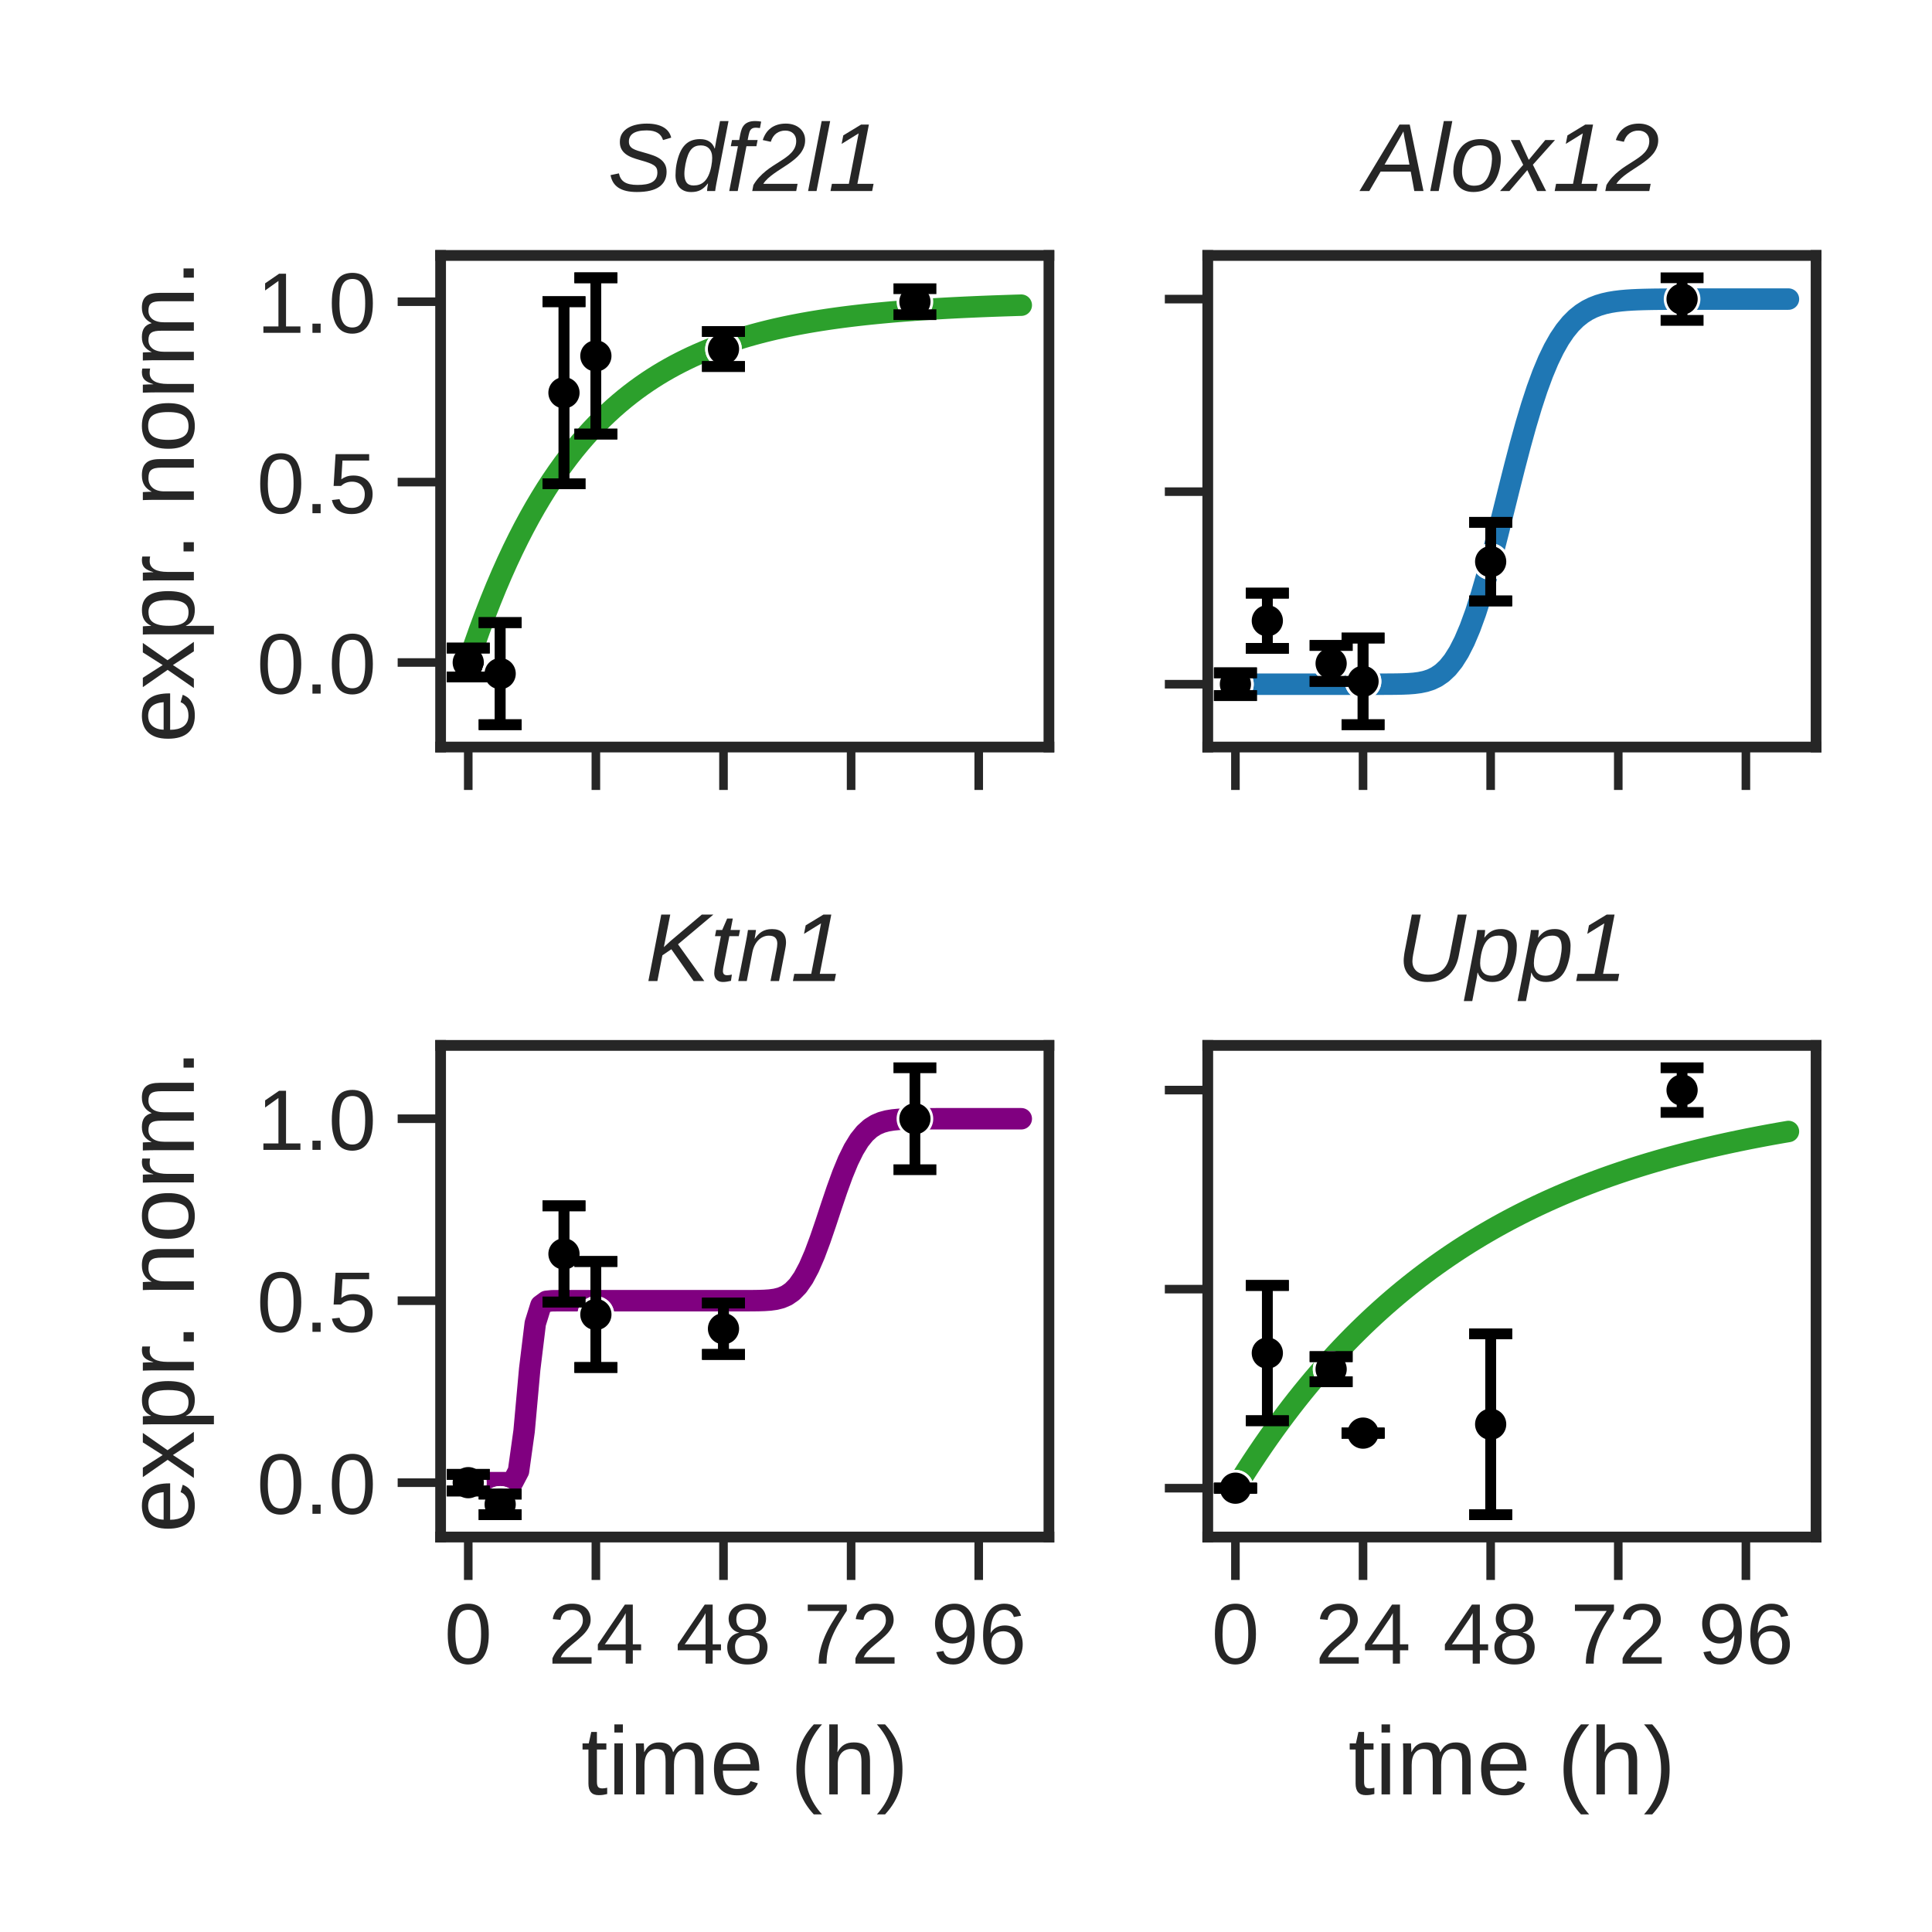 <?xml version="1.0" encoding="utf-8" standalone="no"?>
<!DOCTYPE svg PUBLIC "-//W3C//DTD SVG 1.1//EN"
  "http://www.w3.org/Graphics/SVG/1.1/DTD/svg11.dtd">
<!-- Created with matplotlib (https://matplotlib.org/) -->
<svg height="180pt" version="1.1" viewBox="0 0 180 180" width="180pt" xmlns="http://www.w3.org/2000/svg" xmlns:xlink="http://www.w3.org/1999/xlink">
 <defs>
  <style type="text/css">*{stroke-linecap:butt;stroke-linejoin:round;}</style>
 </defs>
 <g id="figure_1">
  <g id="patch_1">
   <path d="M 0 180 
L 180 180 
L 180 0 
L 0 0 
z
" style="fill:#ffffff;"/>
  </g>
  <g id="axes_1">
   <g id="patch_2">
    <path d="M 41.05 69.6 
L 97.725 69.6 
L 97.725 23.8 
L 41.05 23.8 
z
" style="fill:#ffffff;"/>
   </g>
   <g id="matplotlib.axis_1">
    <g id="xtick_1">
     <g id="line2d_1">
      <defs>
       <path d="M 0 0 
L 0 4 
" id="m65112ce4df" style="stroke:#262626;stroke-width:0.8;"/>
      </defs>
      <g>
       <use style="fill:#262626;stroke:#262626;stroke-width:0.8;" x="43.626" xlink:href="#m65112ce4df" y="69.6"/>
      </g>
     </g>
    </g>
    <g id="xtick_2">
     <g id="line2d_2">
      <g>
       <use style="fill:#262626;stroke:#262626;stroke-width:0.8;" x="55.516" xlink:href="#m65112ce4df" y="69.6"/>
      </g>
     </g>
    </g>
    <g id="xtick_3">
     <g id="line2d_3">
      <g>
       <use style="fill:#262626;stroke:#262626;stroke-width:0.8;" x="67.406" xlink:href="#m65112ce4df" y="69.6"/>
      </g>
     </g>
    </g>
    <g id="xtick_4">
     <g id="line2d_4">
      <g>
       <use style="fill:#262626;stroke:#262626;stroke-width:0.8;" x="79.296" xlink:href="#m65112ce4df" y="69.6"/>
      </g>
     </g>
    </g>
    <g id="xtick_5">
     <g id="line2d_5">
      <g>
       <use style="fill:#262626;stroke:#262626;stroke-width:0.8;" x="91.186" xlink:href="#m65112ce4df" y="69.6"/>
      </g>
     </g>
    </g>
   </g>
   <g id="matplotlib.axis_2">
    <g id="ytick_1">
     <g id="line2d_6">
      <defs>
       <path d="M 0 0 
L -4 0 
" id="m30ff62f947" style="stroke:#262626;stroke-width:0.8;"/>
      </defs>
      <g>
       <use style="fill:#262626;stroke:#262626;stroke-width:0.8;" x="41.05" xlink:href="#m30ff62f947" y="61.723"/>
      </g>
     </g>
     <g id="text_1">
      <!-- 0.0 -->
      <g style="fill:#262626;" transform="translate(23.93 64.622)scale(0.08 -0.08)">
       <defs>
        <path d="M 51.703 34.422 
Q 51.703 24.516 49.828 17.75 
Q 47.953 10.984 44.703 6.812 
Q 41.453 2.641 37.062 0.828 
Q 32.672 -0.984 27.688 -0.984 
Q 22.656 -0.984 18.312 0.828 
Q 13.969 2.641 10.766 6.781 
Q 7.562 10.938 5.734 17.703 
Q 3.906 24.469 3.906 34.422 
Q 3.906 44.828 5.734 51.641 
Q 7.562 58.453 10.781 62.5 
Q 14.016 66.547 18.406 68.188 
Q 22.797 69.828 27.984 69.828 
Q 32.906 69.828 37.219 68.188 
Q 41.547 66.547 44.766 62.5 
Q 48 58.453 49.844 51.641 
Q 51.703 44.828 51.703 34.422 
z
M 42.781 34.422 
Q 42.781 42.625 41.797 48.062 
Q 40.828 53.516 38.922 56.766 
Q 37.016 60.016 34.25 61.359 
Q 31.5 62.703 27.984 62.703 
Q 24.266 62.703 21.438 61.328 
Q 18.609 59.969 16.672 56.719 
Q 14.75 53.469 13.766 48.016 
Q 12.797 42.578 12.797 34.422 
Q 12.797 26.516 13.797 21.094 
Q 14.797 15.672 16.719 12.375 
Q 18.656 9.078 21.438 7.641 
Q 24.219 6.203 27.781 6.203 
Q 31.25 6.203 34.031 7.641 
Q 36.812 9.078 38.734 12.375 
Q 40.672 15.672 41.719 21.094 
Q 42.781 26.516 42.781 34.422 
z
" id="LiberationSans-48"/>
        <path d="M 9.125 0 
L 9.125 10.688 
L 18.656 10.688 
L 18.656 0 
z
" id="LiberationSans-46"/>
       </defs>
       <use xlink:href="#LiberationSans-48"/>
       <use x="55.615" xlink:href="#LiberationSans-46"/>
       <use x="83.398" xlink:href="#LiberationSans-48"/>
      </g>
     </g>
    </g>
    <g id="ytick_2">
     <g id="line2d_7">
      <g>
       <use style="fill:#262626;stroke:#262626;stroke-width:0.8;" x="41.05" xlink:href="#m30ff62f947" y="44.916"/>
      </g>
     </g>
     <g id="text_2">
      <!-- 0.5 -->
      <g style="fill:#262626;" transform="translate(23.93 47.815)scale(0.08 -0.08)">
       <defs>
        <path d="M 51.422 22.406 
Q 51.422 17.234 49.859 12.938 
Q 48.297 8.641 45.219 5.531 
Q 42.141 2.438 37.578 0.719 
Q 33.016 -0.984 27 -0.984 
Q 21.578 -0.984 17.547 0.281 
Q 13.531 1.562 10.734 3.781 
Q 7.953 6 6.312 8.984 
Q 4.688 11.969 4 15.375 
L 12.891 16.406 
Q 13.422 14.453 14.391 12.625 
Q 15.375 10.797 17.062 9.344 
Q 18.75 7.906 21.219 7.047 
Q 23.688 6.203 27.203 6.203 
Q 30.609 6.203 33.391 7.25 
Q 36.188 8.297 38.156 10.344 
Q 40.141 12.406 41.203 15.375 
Q 42.281 18.359 42.281 22.219 
Q 42.281 25.391 41.25 28.047 
Q 40.234 30.719 38.328 32.641 
Q 36.422 34.578 33.656 35.641 
Q 30.906 36.719 27.391 36.719 
Q 25.203 36.719 23.344 36.328 
Q 21.484 35.938 19.891 35.25 
Q 18.312 34.578 17.016 33.672 
Q 15.719 32.766 14.594 31.781 
L 6 31.781 
L 8.297 68.797 
L 47.406 68.797 
L 47.406 61.328 
L 16.312 61.328 
L 14.984 39.5 
Q 17.328 41.312 20.844 42.594 
Q 24.359 43.891 29.203 43.891 
Q 34.328 43.891 38.422 42.328 
Q 42.531 40.766 45.406 37.906 
Q 48.297 35.062 49.859 31.109 
Q 51.422 27.156 51.422 22.406 
z
" id="LiberationSans-53"/>
       </defs>
       <use xlink:href="#LiberationSans-48"/>
       <use x="55.615" xlink:href="#LiberationSans-46"/>
       <use x="83.398" xlink:href="#LiberationSans-53"/>
      </g>
     </g>
    </g>
    <g id="ytick_3">
     <g id="line2d_8">
      <g>
       <use style="fill:#262626;stroke:#262626;stroke-width:0.8;" x="41.05" xlink:href="#m30ff62f947" y="28.109"/>
      </g>
     </g>
     <g id="text_3">
      <!-- 1.0 -->
      <g style="fill:#262626;" transform="translate(23.93 31.008)scale(0.08 -0.08)">
       <defs>
        <path d="M 7.625 0 
L 7.625 7.469 
L 25.141 7.469 
L 25.141 60.406 
L 9.625 49.312 
L 9.625 57.625 
L 25.875 68.797 
L 33.984 68.797 
L 33.984 7.469 
L 50.734 7.469 
L 50.734 0 
z
" id="LiberationSans-49"/>
       </defs>
       <use xlink:href="#LiberationSans-49"/>
       <use x="55.615" xlink:href="#LiberationSans-46"/>
       <use x="83.398" xlink:href="#LiberationSans-48"/>
      </g>
     </g>
    </g>
    <g id="text_4">
     <!-- expr. norm. -->
     <g style="fill:#262626;" transform="translate(18.062 69.208)rotate(-90)scale(0.09 -0.09)">
      <defs>
       <path d="M 13.484 24.562 
Q 13.484 20.406 14.328 16.906 
Q 15.188 13.422 16.969 10.906 
Q 18.75 8.406 21.531 7 
Q 24.312 5.609 28.219 5.609 
Q 33.938 5.609 37.375 7.906 
Q 40.828 10.203 42.047 13.719 
L 49.75 11.531 
Q 48.922 9.328 47.438 7.109 
Q 45.953 4.891 43.453 3.094 
Q 40.969 1.312 37.234 0.156 
Q 33.5 -0.984 28.219 -0.984 
Q 16.5 -0.984 10.375 6 
Q 4.25 12.984 4.25 26.766 
Q 4.25 34.188 6.094 39.328 
Q 7.953 44.484 11.172 47.703 
Q 14.406 50.922 18.703 52.359 
Q 23 53.812 27.875 53.812 
Q 34.516 53.812 38.984 51.656 
Q 43.453 49.516 46.156 45.719 
Q 48.875 41.938 50.016 36.812 
Q 51.172 31.688 51.172 25.734 
L 51.172 24.562 
z
M 42.094 31.297 
Q 41.359 39.656 37.844 43.484 
Q 34.328 47.312 27.734 47.312 
Q 25.531 47.312 23.109 46.609 
Q 20.703 45.906 18.656 44.094 
Q 16.609 42.281 15.188 39.172 
Q 13.766 36.078 13.578 31.297 
z
" id="LiberationSans-101"/>
       <path d="M 39.109 0 
L 24.906 21.688 
L 10.594 0 
L 1.125 0 
L 19.922 27.156 
L 2 52.828 
L 11.719 52.828 
L 24.906 32.281 
L 37.984 52.828 
L 47.797 52.828 
L 29.891 27.25 
L 48.922 0 
z
" id="LiberationSans-120"/>
       <path d="M 51.422 26.656 
Q 51.422 20.656 50.438 15.578 
Q 49.469 10.5 47.188 6.828 
Q 44.922 3.172 41.188 1.094 
Q 37.453 -0.984 31.984 -0.984 
Q 26.312 -0.984 22.062 1.172 
Q 17.828 3.328 15.578 8.203 
L 15.328 8.203 
Q 15.375 8.109 15.406 7.328 
Q 15.438 6.547 15.453 5.375 
Q 15.484 4.203 15.5 2.75 
Q 15.531 1.312 15.531 -0.094 
L 15.531 -20.75 
L 6.734 -20.75 
L 6.734 42.047 
Q 6.734 43.953 6.703 45.703 
Q 6.688 47.469 6.641 48.906 
Q 6.594 50.344 6.547 51.359 
Q 6.5 52.391 6.453 52.828 
L 14.938 52.828 
Q 14.984 52.688 15.062 51.797 
Q 15.141 50.922 15.203 49.672 
Q 15.281 48.438 15.359 47.016 
Q 15.438 45.609 15.438 44.344 
L 15.625 44.344 
Q 16.844 46.875 18.406 48.656 
Q 19.969 50.438 21.969 51.578 
Q 23.969 52.734 26.438 53.25 
Q 28.906 53.766 31.984 53.766 
Q 37.453 53.766 41.188 51.812 
Q 44.922 49.859 47.188 46.312 
Q 49.469 42.781 50.438 37.766 
Q 51.422 32.766 51.422 26.656 
z
M 42.188 26.469 
Q 42.188 31.344 41.594 35.156 
Q 41.016 38.969 39.578 41.594 
Q 38.141 44.234 35.734 45.594 
Q 33.344 46.969 29.734 46.969 
Q 26.812 46.969 24.219 46.141 
Q 21.625 45.312 19.703 42.969 
Q 17.781 40.625 16.656 36.5 
Q 15.531 32.375 15.531 25.781 
Q 15.531 20.172 16.453 16.281 
Q 17.391 12.406 19.172 10.016 
Q 20.953 7.625 23.578 6.562 
Q 26.219 5.516 29.641 5.516 
Q 33.297 5.516 35.719 6.922 
Q 38.141 8.344 39.578 11.031 
Q 41.016 13.719 41.594 17.594 
Q 42.188 21.484 42.188 26.469 
z
" id="LiberationSans-112"/>
       <path d="M 6.938 0 
L 6.938 40.531 
Q 6.938 42.188 6.906 43.922 
Q 6.891 45.656 6.828 47.266 
Q 6.781 48.875 6.734 50.281 
Q 6.688 51.703 6.641 52.828 
L 14.938 52.828 
Q 14.984 51.703 15.062 50.266 
Q 15.141 48.828 15.203 47.312 
Q 15.281 45.797 15.297 44.406 
Q 15.328 43.016 15.328 42.047 
L 15.531 42.047 
Q 16.453 45.062 17.5 47.281 
Q 18.562 49.516 19.969 50.953 
Q 21.391 52.391 23.344 53.094 
Q 25.297 53.812 28.078 53.812 
Q 29.156 53.812 30.125 53.641 
Q 31.109 53.469 31.641 53.328 
L 31.641 45.266 
Q 30.766 45.516 29.594 45.625 
Q 28.422 45.75 26.953 45.75 
Q 23.922 45.75 21.797 44.375 
Q 19.672 43.016 18.328 40.594 
Q 17 38.188 16.359 34.844 
Q 15.719 31.5 15.719 27.547 
L 15.719 0 
z
" id="LiberationSans-114"/>
       <path id="LiberationSans-32"/>
       <path d="M 40.281 0 
L 40.281 33.5 
Q 40.281 37.359 39.719 39.938 
Q 39.156 42.531 37.891 44.109 
Q 36.625 45.703 34.547 46.359 
Q 32.469 47.016 29.391 47.016 
Q 26.266 47.016 23.75 45.922 
Q 21.234 44.828 19.453 42.75 
Q 17.672 40.672 16.688 37.625 
Q 15.719 34.578 15.719 30.609 
L 15.719 0 
L 6.938 0 
L 6.938 41.547 
Q 6.938 43.219 6.906 45.047 
Q 6.891 46.875 6.828 48.5 
Q 6.781 50.141 6.734 51.312 
Q 6.688 52.484 6.641 52.828 
L 14.938 52.828 
Q 14.984 52.594 15.031 51.516 
Q 15.094 50.438 15.156 49.047 
Q 15.234 47.656 15.281 46.219 
Q 15.328 44.781 15.328 43.797 
L 15.484 43.797 
Q 16.75 46.094 18.266 47.953 
Q 19.781 49.812 21.781 51.094 
Q 23.781 52.391 26.359 53.094 
Q 28.953 53.812 32.375 53.812 
Q 36.766 53.812 39.938 52.734 
Q 43.109 51.656 45.156 49.406 
Q 47.219 47.172 48.172 43.625 
Q 49.125 40.094 49.125 35.203 
L 49.125 0 
z
" id="LiberationSans-110"/>
       <path d="M 51.422 26.469 
Q 51.422 12.594 45.312 5.797 
Q 39.203 -0.984 27.594 -0.984 
Q 22.078 -0.984 17.719 0.672 
Q 13.375 2.344 10.375 5.766 
Q 7.375 9.188 5.781 14.328 
Q 4.203 19.484 4.203 26.469 
Q 4.203 53.812 27.875 53.812 
Q 34.031 53.812 38.5 52.094 
Q 42.969 50.391 45.828 46.969 
Q 48.688 43.562 50.047 38.422 
Q 51.422 33.297 51.422 26.469 
z
M 42.188 26.469 
Q 42.188 32.625 41.234 36.625 
Q 40.281 40.625 38.453 43.016 
Q 36.625 45.406 33.984 46.359 
Q 31.344 47.312 28.031 47.312 
Q 24.656 47.312 21.938 46.312 
Q 19.234 45.312 17.328 42.891 
Q 15.438 40.484 14.422 36.469 
Q 13.422 32.469 13.422 26.469 
Q 13.422 20.312 14.5 16.281 
Q 15.578 12.25 17.453 9.859 
Q 19.344 7.469 21.906 6.484 
Q 24.469 5.516 27.484 5.516 
Q 30.859 5.516 33.594 6.469 
Q 36.328 7.422 38.234 9.812 
Q 40.141 12.203 41.156 16.25 
Q 42.188 20.312 42.188 26.469 
z
" id="LiberationSans-111"/>
       <path d="M 37.5 0 
L 37.5 33.5 
Q 37.5 37.359 37.016 39.938 
Q 36.531 42.531 35.375 44.109 
Q 34.234 45.703 32.375 46.359 
Q 30.516 47.016 27.828 47.016 
Q 25.047 47.016 22.797 45.922 
Q 20.562 44.828 18.969 42.75 
Q 17.391 40.672 16.531 37.625 
Q 15.672 34.578 15.672 30.609 
L 15.672 0 
L 6.938 0 
L 6.938 41.547 
Q 6.938 43.219 6.906 45.047 
Q 6.891 46.875 6.828 48.5 
Q 6.781 50.141 6.734 51.312 
Q 6.688 52.484 6.641 52.828 
L 14.938 52.828 
Q 14.984 52.594 15.031 51.516 
Q 15.094 50.438 15.156 49.047 
Q 15.234 47.656 15.281 46.219 
Q 15.328 44.781 15.328 43.797 
L 15.484 43.797 
Q 16.656 46.094 18.016 47.953 
Q 19.391 49.812 21.219 51.094 
Q 23.047 52.391 25.406 53.094 
Q 27.781 53.812 30.906 53.812 
Q 36.922 53.812 40.406 51.422 
Q 43.891 49.031 45.266 43.797 
L 45.406 43.797 
Q 46.578 46.094 48.047 47.953 
Q 49.516 49.812 51.469 51.094 
Q 53.422 52.391 55.859 53.094 
Q 58.297 53.812 61.422 53.812 
Q 65.438 53.812 68.328 52.734 
Q 71.234 51.656 73.094 49.406 
Q 74.953 47.172 75.828 43.625 
Q 76.703 40.094 76.703 35.203 
L 76.703 0 
L 68.016 0 
L 68.016 33.5 
Q 68.016 37.359 67.531 39.938 
Q 67.047 42.531 65.891 44.109 
Q 64.75 45.703 62.891 46.359 
Q 61.031 47.016 58.344 47.016 
Q 55.562 47.016 53.312 45.969 
Q 51.078 44.922 49.484 42.875 
Q 47.906 40.828 47.047 37.75 
Q 46.188 34.672 46.188 30.609 
L 46.188 0 
z
" id="LiberationSans-109"/>
      </defs>
      <use xlink:href="#LiberationSans-101"/>
      <use x="55.615" xlink:href="#LiberationSans-120"/>
      <use x="105.615" xlink:href="#LiberationSans-112"/>
      <use x="161.23" xlink:href="#LiberationSans-114"/>
      <use x="189.031" xlink:href="#LiberationSans-46"/>
      <use x="216.814" xlink:href="#LiberationSans-32"/>
      <use x="244.598" xlink:href="#LiberationSans-110"/>
      <use x="300.213" xlink:href="#LiberationSans-111"/>
      <use x="355.828" xlink:href="#LiberationSans-114"/>
      <use x="389.129" xlink:href="#LiberationSans-109"/>
      <use x="472.43" xlink:href="#LiberationSans-46"/>
     </g>
    </g>
   </g>
   <g id="patch_3">
    <path d="M 41.05 69.6 
L 41.05 23.8 
" style="fill:none;stroke:#262626;stroke-linecap:square;stroke-linejoin:miter;"/>
   </g>
   <g id="patch_4">
    <path d="M 97.725 69.6 
L 97.725 23.8 
" style="fill:none;stroke:#262626;stroke-linecap:square;stroke-linejoin:miter;"/>
   </g>
   <g id="patch_5">
    <path d="M 41.05 69.6 
L 97.725 69.6 
" style="fill:none;stroke:#262626;stroke-linecap:square;stroke-linejoin:miter;"/>
   </g>
   <g id="patch_6">
    <path d="M 41.05 23.8 
L 97.725 23.8 
" style="fill:none;stroke:#262626;stroke-linecap:square;stroke-linejoin:miter;"/>
   </g>
   <g id="text_5">
    <!-- Sdf2l1 -->
    <g style="fill:#262626;" transform="translate(56.629 17.8)scale(0.09 -0.09)">
     <defs>
      <path d="M 30.078 -0.984 
Q 23.734 -0.984 18.969 0.156 
Q 14.203 1.312 10.875 3.531 
Q 7.562 5.766 5.578 9 
Q 3.609 12.25 2.828 16.5 
L 11.469 18.312 
Q 12.109 15.281 13.469 13.031 
Q 14.844 10.797 17.141 9.297 
Q 19.438 7.812 22.797 7.078 
Q 26.172 6.344 30.766 6.344 
Q 35.547 6.344 39.359 7 
Q 43.172 7.672 45.828 9.203 
Q 48.484 10.75 49.891 13.203 
Q 51.312 15.672 51.312 19.344 
Q 51.312 21.828 50.484 23.578 
Q 49.656 25.344 47.609 26.734 
Q 45.562 28.125 42.062 29.359 
Q 38.578 30.609 33.297 32.078 
Q 29 33.25 25.219 34.688 
Q 21.438 36.141 18.594 38.25 
Q 15.766 40.375 14.109 43.406 
Q 12.453 46.438 12.453 50.828 
Q 12.453 55.953 14.766 59.547 
Q 17.094 63.141 20.969 65.422 
Q 24.859 67.719 29.859 68.766 
Q 34.859 69.828 40.234 69.828 
Q 46.141 69.828 50.562 68.75 
Q 54.984 67.672 58.078 65.734 
Q 61.188 63.812 63.031 61.125 
Q 64.891 58.453 65.625 55.281 
L 57.172 52.781 
Q 56.453 55.125 55.125 56.984 
Q 53.812 58.844 51.75 60.125 
Q 49.703 61.422 46.844 62.109 
Q 44 62.797 40.188 62.797 
Q 35.109 62.797 31.609 61.938 
Q 28.125 61.078 25.953 59.547 
Q 23.781 58.016 22.797 55.891 
Q 21.828 53.766 21.828 51.266 
Q 21.828 48.641 22.828 46.906 
Q 23.828 45.172 25.875 43.938 
Q 27.938 42.719 31.078 41.719 
Q 34.234 40.719 38.531 39.547 
Q 42.781 38.375 46.797 36.953 
Q 50.828 35.547 53.953 33.375 
Q 57.078 31.203 58.953 27.969 
Q 60.844 24.75 60.844 19.922 
Q 60.844 9.859 53.266 4.438 
Q 45.703 -0.984 30.078 -0.984 
z
" id="LiberationSans-Italic-83"/>
      <path d="M 19.578 -1.031 
Q 15.672 -1.031 12.641 0.188 
Q 9.625 1.422 7.562 3.656 
Q 5.516 5.906 4.438 9.109 
Q 3.375 12.312 3.375 16.266 
Q 3.375 18.453 3.594 21.484 
Q 3.812 24.516 4.391 27.594 
Q 5.719 34.516 7.859 39.469 
Q 10.016 44.438 13.031 47.609 
Q 16.062 50.781 19.969 52.266 
Q 23.875 53.766 28.719 53.766 
Q 34.719 53.766 38.5 51.219 
Q 42.281 48.688 43.844 44.094 
L 44.094 44.094 
Q 44.188 44.578 44.375 45.703 
Q 44.578 46.828 44.797 48.062 
Q 45.016 49.312 45.203 50.438 
Q 45.406 51.562 45.453 52 
L 49.469 72.469 
L 58.25 72.469 
L 46.297 10.891 
Q 45.906 8.984 45.578 7.219 
Q 45.266 5.469 45.016 4 
Q 44.781 2.547 44.625 1.484 
Q 44.484 0.438 44.438 0 
L 36.031 0 
Q 36.031 0.984 36.297 3.125 
Q 36.578 5.281 37.062 7.812 
L 36.812 7.812 
Q 35.062 5.516 33.219 3.859 
Q 31.391 2.203 29.344 1.094 
Q 27.297 0 24.906 -0.516 
Q 22.516 -1.031 19.578 -1.031 
z
M 22.125 5.766 
Q 25.25 5.766 28.047 6.688 
Q 30.859 7.625 33.25 9.891 
Q 35.641 12.156 37.469 16.016 
Q 39.312 19.875 40.438 25.734 
Q 41.359 30.516 41.359 34.375 
Q 41.359 37.547 40.531 39.938 
Q 39.703 42.328 38.156 43.969 
Q 36.625 45.609 34.453 46.438 
Q 32.281 47.266 29.641 47.266 
Q 26.656 47.266 24.188 46.359 
Q 21.734 45.453 19.75 43.234 
Q 17.781 41.016 16.281 37.281 
Q 14.797 33.547 13.672 27.875 
Q 12.547 21.969 12.547 17.828 
Q 12.547 11.812 14.844 8.781 
Q 17.141 5.766 22.125 5.766 
z
" id="LiberationSans-Italic-100"/>
      <path d="M 21.188 46.438 
L 12.156 0 
L 3.375 0 
L 12.406 46.438 
L 4.984 46.438 
L 6.25 52.828 
L 13.672 52.828 
L 14.797 58.797 
Q 15.375 61.672 16.297 64.156 
Q 17.234 66.656 18.969 68.5 
Q 20.703 70.359 23.438 71.406 
Q 26.172 72.469 30.375 72.469 
Q 31.938 72.469 33.562 72.312 
Q 35.203 72.172 36.422 71.875 
L 35.156 65.188 
Q 34.719 65.281 34.156 65.328 
Q 33.594 65.375 32.953 65.453 
Q 32.328 65.531 31.734 65.547 
Q 31.156 65.578 30.719 65.578 
Q 28.859 65.578 27.609 65.031 
Q 26.375 64.5 25.562 63.469 
Q 24.75 62.453 24.266 60.953 
Q 23.781 59.469 23.391 57.562 
L 22.469 52.828 
L 32.766 52.828 
L 31.5 46.438 
z
" id="LiberationSans-Italic-102"/>
      <path d="M -0.594 0 
L 0.594 6.203 
Q 3.266 10.75 6.578 14.312 
Q 9.906 17.875 13.516 20.781 
Q 17.141 23.688 20.875 26.078 
Q 24.609 28.469 28.094 30.688 
Q 31.594 32.906 34.641 35.109 
Q 37.703 37.312 39.984 39.797 
Q 42.281 42.281 43.594 45.234 
Q 44.922 48.188 44.922 51.906 
Q 44.922 54.391 44.094 56.359 
Q 43.266 58.344 41.766 59.734 
Q 40.281 61.141 38.203 61.859 
Q 36.141 62.594 33.641 62.594 
Q 28.328 62.594 24.359 59.688 
Q 20.406 56.781 18.609 50.984 
L 10.297 52.781 
Q 11.469 56.5 13.469 59.625 
Q 15.484 62.75 18.406 65.016 
Q 21.344 67.281 25.266 68.547 
Q 29.203 69.828 34.188 69.828 
Q 38.531 69.828 42.188 68.609 
Q 45.844 67.391 48.5 65.109 
Q 51.172 62.844 52.656 59.688 
Q 54.156 56.547 54.156 52.641 
Q 54.156 48.484 52.703 44.969 
Q 51.266 41.453 48.828 38.453 
Q 46.391 35.453 43.156 32.812 
Q 39.938 30.172 36.375 27.734 
Q 32.812 25.297 29.094 22.953 
Q 25.391 20.609 21.969 18.156 
Q 18.562 15.719 15.672 13.109 
Q 12.797 10.5 10.844 7.469 
L 46.344 7.469 
L 44.922 0 
z
" id="LiberationSans-Italic-50"/>
      <path d="M 1.609 0 
L 15.672 72.469 
L 24.469 72.469 
L 10.359 0 
z
" id="LiberationSans-Italic-108"/>
      <path d="M 2.594 0 
L 4.047 7.469 
L 21.578 7.469 
L 31.734 59.719 
L 14.109 48.828 
L 15.828 57.625 
L 34.234 68.797 
L 42.328 68.797 
L 30.422 7.469 
L 47.172 7.469 
L 45.703 0 
z
" id="LiberationSans-Italic-49"/>
     </defs>
     <use xlink:href="#LiberationSans-Italic-83"/>
     <use x="66.699" xlink:href="#LiberationSans-Italic-100"/>
     <use x="122.314" xlink:href="#LiberationSans-Italic-102"/>
     <use x="150.098" xlink:href="#LiberationSans-Italic-50"/>
     <use x="205.713" xlink:href="#LiberationSans-Italic-108"/>
     <use x="227.93" xlink:href="#LiberationSans-Italic-49"/>
    </g>
   </g>
   <g id="line2d_9">
    <path clip-path="url(#p8f046f5624)" d="M 43.626 61.723 
L 44.147 60.183 
L 44.667 58.712 
L 45.187 57.31 
L 45.708 55.971 
L 46.228 54.694 
L 46.749 53.475 
L 47.269 52.313 
L 47.79 51.203 
L 48.31 50.145 
L 48.83 49.135 
L 49.351 48.171 
L 49.871 47.251 
L 50.392 46.374 
L 50.912 45.537 
L 51.433 44.738 
L 51.953 43.976 
L 52.473 43.248 
L 52.994 42.554 
L 53.514 41.892 
L 54.035 41.26 
L 54.555 40.658 
L 55.076 40.082 
L 55.596 39.534 
L 56.116 39.01 
L 56.637 38.51 
L 57.157 38.033 
L 57.678 37.579 
L 58.198 37.144 
L 58.719 36.73 
L 59.239 36.335 
L 59.76 35.958 
L 60.28 35.598 
L 60.8 35.255 
L 61.321 34.927 
L 61.841 34.615 
L 62.362 34.317 
L 62.882 34.032 
L 63.403 33.761 
L 63.923 33.502 
L 64.443 33.254 
L 64.964 33.019 
L 65.484 32.793 
L 66.005 32.579 
L 66.525 32.374 
L 67.046 32.178 
L 67.566 31.992 
L 68.086 31.814 
L 68.607 31.644 
L 69.127 31.482 
L 69.648 31.327 
L 70.168 31.18 
L 70.689 31.039 
L 71.209 30.905 
L 71.729 30.777 
L 72.25 30.654 
L 72.77 30.538 
L 73.291 30.426 
L 73.811 30.32 
L 74.332 30.219 
L 74.852 30.122 
L 75.372 30.03 
L 75.893 29.942 
L 76.413 29.858 
L 76.934 29.778 
L 77.454 29.701 
L 77.975 29.628 
L 78.495 29.558 
L 79.015 29.492 
L 79.536 29.429 
L 80.056 29.368 
L 80.577 29.31 
L 81.097 29.255 
L 81.618 29.203 
L 82.138 29.153 
L 82.659 29.105 
L 83.179 29.059 
L 83.699 29.016 
L 84.22 28.974 
L 84.74 28.934 
L 85.261 28.897 
L 85.781 28.86 
L 86.302 28.826 
L 86.822 28.793 
L 87.342 28.762 
L 87.863 28.732 
L 88.383 28.703 
L 88.904 28.676 
L 89.424 28.65 
L 89.945 28.625 
L 90.465 28.602 
L 90.985 28.579 
L 91.506 28.557 
L 92.026 28.537 
L 92.547 28.517 
L 93.067 28.499 
L 93.588 28.481 
L 94.108 28.464 
L 94.628 28.447 
L 95.149 28.432 
" style="fill:none;stroke:#2ca02c;stroke-linecap:round;stroke-width:2;"/>
   </g>
   <g id="PathCollection_1">
    <defs>
     <path d="M 0 1.581 
C 0.419 1.581 0.822 1.415 1.118 1.118 
C 1.415 0.822 1.581 0.419 1.581 0 
C 1.581 -0.419 1.415 -0.822 1.118 -1.118 
C 0.822 -1.415 0.419 -1.581 0 -1.581 
C -0.419 -1.581 -0.822 -1.415 -1.118 -1.118 
C -1.415 -0.822 -1.581 -0.419 -1.581 0 
C -1.581 0.419 -1.415 0.822 -1.118 1.118 
C -0.822 1.415 -0.419 1.581 0 1.581 
z
" id="m3f40adc6fd" style="stroke:#ffffff;stroke-width:0.253;"/>
    </defs>
    <g clip-path="url(#p8f046f5624)">
     <use style="stroke:#ffffff;stroke-width:0.253;" x="43.626" xlink:href="#m3f40adc6fd" y="61.723"/>
     <use style="stroke:#ffffff;stroke-width:0.253;" x="43.626" xlink:href="#m3f40adc6fd" y="61.723"/>
     <use style="stroke:#ffffff;stroke-width:0.253;" x="52.544" xlink:href="#m3f40adc6fd" y="36.591"/>
     <use style="stroke:#ffffff;stroke-width:0.253;" x="52.544" xlink:href="#m3f40adc6fd" y="36.591"/>
     <use style="stroke:#ffffff;stroke-width:0.253;" x="55.516" xlink:href="#m3f40adc6fd" y="33.16"/>
     <use style="stroke:#ffffff;stroke-width:0.253;" x="55.516" xlink:href="#m3f40adc6fd" y="33.16"/>
     <use style="stroke:#ffffff;stroke-width:0.253;" x="67.406" xlink:href="#m3f40adc6fd" y="32.515"/>
     <use style="stroke:#ffffff;stroke-width:0.253;" x="67.406" xlink:href="#m3f40adc6fd" y="32.515"/>
     <use style="stroke:#ffffff;stroke-width:0.253;" x="46.599" xlink:href="#m3f40adc6fd" y="62.761"/>
     <use style="stroke:#ffffff;stroke-width:0.253;" x="46.599" xlink:href="#m3f40adc6fd" y="62.761"/>
     <use style="stroke:#ffffff;stroke-width:0.253;" x="85.241" xlink:href="#m3f40adc6fd" y="28.109"/>
    </g>
   </g>
   <g id="LineCollection_1">
    <path clip-path="url(#p8f046f5624)" d="M 43.626 63.067 
L 43.626 60.38 
" style="fill:none;stroke:#000000;"/>
    <path clip-path="url(#p8f046f5624)" d="M 43.626 63.067 
L 43.626 60.38 
" style="fill:none;stroke:#000000;"/>
    <path clip-path="url(#p8f046f5624)" d="M 52.544 45.074 
L 52.544 28.107 
" style="fill:none;stroke:#000000;"/>
    <path clip-path="url(#p8f046f5624)" d="M 52.544 45.074 
L 52.544 28.107 
" style="fill:none;stroke:#000000;"/>
    <path clip-path="url(#p8f046f5624)" d="M 55.516 40.439 
L 55.516 25.882 
" style="fill:none;stroke:#000000;"/>
    <path clip-path="url(#p8f046f5624)" d="M 55.516 40.439 
L 55.516 25.882 
" style="fill:none;stroke:#000000;"/>
    <path clip-path="url(#p8f046f5624)" d="M 67.406 34.147 
L 67.406 30.883 
" style="fill:none;stroke:#000000;"/>
    <path clip-path="url(#p8f046f5624)" d="M 67.406 34.147 
L 67.406 30.883 
" style="fill:none;stroke:#000000;"/>
    <path clip-path="url(#p8f046f5624)" d="M 46.599 67.518 
L 46.599 58.005 
" style="fill:none;stroke:#000000;"/>
    <path clip-path="url(#p8f046f5624)" d="M 46.599 67.518 
L 46.599 58.005 
" style="fill:none;stroke:#000000;"/>
    <path clip-path="url(#p8f046f5624)" d="M 85.241 29.319 
L 85.241 26.899 
" style="fill:none;stroke:#000000;"/>
   </g>
   <g id="line2d_10">
    <defs>
     <path d="M 2 0 
L -2 -0 
" id="m643486bbb8" style="stroke:#000000;"/>
    </defs>
    <g clip-path="url(#p8f046f5624)">
     <use style="stroke:#000000;" x="43.626" xlink:href="#m643486bbb8" y="63.067"/>
     <use style="stroke:#000000;" x="43.626" xlink:href="#m643486bbb8" y="63.067"/>
     <use style="stroke:#000000;" x="52.544" xlink:href="#m643486bbb8" y="45.074"/>
     <use style="stroke:#000000;" x="52.544" xlink:href="#m643486bbb8" y="45.074"/>
     <use style="stroke:#000000;" x="55.516" xlink:href="#m643486bbb8" y="40.439"/>
     <use style="stroke:#000000;" x="55.516" xlink:href="#m643486bbb8" y="40.439"/>
     <use style="stroke:#000000;" x="67.406" xlink:href="#m643486bbb8" y="34.147"/>
     <use style="stroke:#000000;" x="67.406" xlink:href="#m643486bbb8" y="34.147"/>
     <use style="stroke:#000000;" x="46.599" xlink:href="#m643486bbb8" y="67.518"/>
     <use style="stroke:#000000;" x="46.599" xlink:href="#m643486bbb8" y="67.518"/>
     <use style="stroke:#000000;" x="85.241" xlink:href="#m643486bbb8" y="29.319"/>
    </g>
   </g>
   <g id="line2d_11">
    <g clip-path="url(#p8f046f5624)">
     <use style="stroke:#000000;" x="43.626" xlink:href="#m643486bbb8" y="60.38"/>
     <use style="stroke:#000000;" x="43.626" xlink:href="#m643486bbb8" y="60.38"/>
     <use style="stroke:#000000;" x="52.544" xlink:href="#m643486bbb8" y="28.107"/>
     <use style="stroke:#000000;" x="52.544" xlink:href="#m643486bbb8" y="28.107"/>
     <use style="stroke:#000000;" x="55.516" xlink:href="#m643486bbb8" y="25.882"/>
     <use style="stroke:#000000;" x="55.516" xlink:href="#m643486bbb8" y="25.882"/>
     <use style="stroke:#000000;" x="67.406" xlink:href="#m643486bbb8" y="30.883"/>
     <use style="stroke:#000000;" x="67.406" xlink:href="#m643486bbb8" y="30.883"/>
     <use style="stroke:#000000;" x="46.599" xlink:href="#m643486bbb8" y="58.005"/>
     <use style="stroke:#000000;" x="46.599" xlink:href="#m643486bbb8" y="58.005"/>
     <use style="stroke:#000000;" x="85.241" xlink:href="#m643486bbb8" y="26.899"/>
    </g>
   </g>
  </g>
  <g id="axes_2">
   <g id="patch_7">
    <path d="M 112.525 69.6 
L 169.2 69.6 
L 169.2 23.8 
L 112.525 23.8 
z
" style="fill:#ffffff;"/>
   </g>
   <g id="matplotlib.axis_3">
    <g id="xtick_6">
     <g id="line2d_12">
      <g>
       <use style="fill:#262626;stroke:#262626;stroke-width:0.8;" x="115.101" xlink:href="#m65112ce4df" y="69.6"/>
      </g>
     </g>
    </g>
    <g id="xtick_7">
     <g id="line2d_13">
      <g>
       <use style="fill:#262626;stroke:#262626;stroke-width:0.8;" x="126.991" xlink:href="#m65112ce4df" y="69.6"/>
      </g>
     </g>
    </g>
    <g id="xtick_8">
     <g id="line2d_14">
      <g>
       <use style="fill:#262626;stroke:#262626;stroke-width:0.8;" x="138.881" xlink:href="#m65112ce4df" y="69.6"/>
      </g>
     </g>
    </g>
    <g id="xtick_9">
     <g id="line2d_15">
      <g>
       <use style="fill:#262626;stroke:#262626;stroke-width:0.8;" x="150.771" xlink:href="#m65112ce4df" y="69.6"/>
      </g>
     </g>
    </g>
    <g id="xtick_10">
     <g id="line2d_16">
      <g>
       <use style="fill:#262626;stroke:#262626;stroke-width:0.8;" x="162.661" xlink:href="#m65112ce4df" y="69.6"/>
      </g>
     </g>
    </g>
   </g>
   <g id="matplotlib.axis_4">
    <g id="ytick_4">
     <g id="line2d_17">
      <g>
       <use style="fill:#262626;stroke:#262626;stroke-width:0.8;" x="112.525" xlink:href="#m30ff62f947" y="63.746"/>
      </g>
     </g>
    </g>
    <g id="ytick_5">
     <g id="line2d_18">
      <g>
       <use style="fill:#262626;stroke:#262626;stroke-width:0.8;" x="112.525" xlink:href="#m30ff62f947" y="45.806"/>
      </g>
     </g>
    </g>
    <g id="ytick_6">
     <g id="line2d_19">
      <g>
       <use style="fill:#262626;stroke:#262626;stroke-width:0.8;" x="112.525" xlink:href="#m30ff62f947" y="27.865"/>
      </g>
     </g>
    </g>
   </g>
   <g id="patch_8">
    <path d="M 112.525 69.6 
L 112.525 23.8 
" style="fill:none;stroke:#262626;stroke-linecap:square;stroke-linejoin:miter;"/>
   </g>
   <g id="patch_9">
    <path d="M 169.2 69.6 
L 169.2 23.8 
" style="fill:none;stroke:#262626;stroke-linecap:square;stroke-linejoin:miter;"/>
   </g>
   <g id="patch_10">
    <path d="M 112.525 69.6 
L 169.2 69.6 
" style="fill:none;stroke:#262626;stroke-linecap:square;stroke-linejoin:miter;"/>
   </g>
   <g id="patch_11">
    <path d="M 112.525 23.8 
L 169.2 23.8 
" style="fill:none;stroke:#262626;stroke-linecap:square;stroke-linejoin:miter;"/>
   </g>
   <g id="line2d_20">
    <path clip-path="url(#pf9296fa2c7)" d="M 115.101 63.746 
L 115.622 63.746 
L 116.142 63.746 
L 116.662 63.746 
L 117.183 63.746 
L 117.703 63.746 
L 118.224 63.746 
L 118.744 63.746 
L 119.265 63.746 
L 119.785 63.746 
L 120.305 63.746 
L 120.826 63.746 
L 121.346 63.746 
L 121.867 63.746 
L 122.387 63.746 
L 122.908 63.746 
L 123.428 63.746 
L 123.948 63.746 
L 124.469 63.746 
L 124.989 63.746 
L 125.51 63.746 
L 126.03 63.746 
L 126.551 63.746 
L 127.071 63.746 
L 127.591 63.746 
L 128.112 63.746 
L 128.632 63.746 
L 129.153 63.744 
L 129.673 63.741 
L 130.194 63.735 
L 130.714 63.723 
L 131.235 63.701 
L 131.755 63.661 
L 132.275 63.593 
L 132.796 63.484 
L 133.316 63.315 
L 133.837 63.064 
L 134.357 62.708 
L 134.878 62.22 
L 135.398 61.575 
L 135.918 60.75 
L 136.439 59.728 
L 136.959 58.501 
L 137.48 57.07 
L 138 55.446 
L 138.521 53.652 
L 139.041 51.719 
L 139.561 49.687 
L 140.082 47.599 
L 140.602 45.502 
L 141.123 43.439 
L 141.643 41.451 
L 142.164 39.573 
L 142.684 37.832 
L 143.204 36.246 
L 143.725 34.828 
L 144.245 33.581 
L 144.766 32.502 
L 145.286 31.583 
L 145.807 30.812 
L 146.327 30.174 
L 146.847 29.654 
L 147.368 29.237 
L 147.888 28.905 
L 148.409 28.646 
L 148.929 28.445 
L 149.45 28.291 
L 149.97 28.175 
L 150.49 28.089 
L 151.011 28.025 
L 151.531 27.978 
L 152.052 27.944 
L 152.572 27.92 
L 153.093 27.903 
L 153.613 27.891 
L 154.134 27.882 
L 154.654 27.877 
L 155.174 27.873 
L 155.695 27.87 
L 156.215 27.868 
L 156.736 27.867 
L 157.256 27.866 
L 157.777 27.866 
L 158.297 27.865 
L 158.817 27.865 
L 159.338 27.865 
L 159.858 27.865 
L 160.379 27.865 
L 160.899 27.865 
L 161.42 27.865 
L 161.94 27.865 
L 162.46 27.865 
L 162.981 27.865 
L 163.501 27.865 
L 164.022 27.865 
L 164.542 27.865 
L 165.063 27.865 
L 165.583 27.865 
L 166.103 27.865 
L 166.624 27.865 
" style="fill:none;stroke:#1f77b4;stroke-linecap:round;stroke-width:2;"/>
   </g>
   <g id="text_6">
    <!-- Alox12 -->
    <g style="fill:#262626;" transform="translate(127.104 17.8)scale(0.09 -0.09)">
     <defs>
      <path d="M 51.812 0 
L 48.141 20.125 
L 16.938 20.125 
L 5.219 0 
L -4.938 0 
L 36.469 68.797 
L 47.078 68.797 
L 61.328 0 
z
M 42.531 50.484 
Q 42.141 52.484 41.766 54.391 
Q 41.406 56.297 41.156 57.875 
Q 40.922 59.469 40.75 60.516 
Q 40.578 61.578 40.531 61.766 
Q 40.438 61.578 39.875 60.5 
Q 39.312 59.422 38.422 57.828 
Q 37.547 56.25 36.469 54.312 
Q 35.406 52.391 34.234 50.438 
L 21.047 27.391 
L 46.781 27.391 
z
" id="LiberationSans-Italic-65"/>
      <path d="M 52.438 33.344 
Q 52.438 30.812 52.141 28.25 
Q 51.859 25.688 51.172 22.797 
Q 49.703 16.359 47.094 11.812 
Q 44.484 7.281 40.969 4.438 
Q 37.453 1.609 33.156 0.312 
Q 28.859 -0.984 23.969 -0.984 
Q 19.281 -0.984 15.469 0.453 
Q 11.672 1.906 8.953 4.656 
Q 6.25 7.422 4.75 11.391 
Q 3.266 15.375 3.266 20.453 
Q 3.328 22.75 3.547 25.188 
Q 3.766 27.641 4.344 30.281 
Q 5.766 36.422 8.25 40.844 
Q 10.75 45.266 14.156 48.141 
Q 17.578 51.031 21.891 52.391 
Q 26.219 53.766 31.344 53.766 
Q 36.531 53.766 40.453 52.391 
Q 44.391 51.031 47.047 48.391 
Q 49.703 45.75 51.062 41.969 
Q 52.438 38.188 52.438 33.344 
z
M 43.359 33.344 
Q 43.359 37.109 42.531 39.75 
Q 41.703 42.391 40.109 44.062 
Q 38.531 45.75 36.281 46.531 
Q 34.031 47.312 31.25 47.312 
Q 28.656 47.312 26.047 46.703 
Q 23.438 46.094 21.062 44.234 
Q 18.703 42.391 16.75 38.969 
Q 14.797 35.547 13.484 29.891 
Q 12.844 27.203 12.578 24.781 
Q 12.312 22.359 12.312 20.312 
Q 12.312 16.312 13.234 13.469 
Q 14.156 10.641 15.797 8.875 
Q 17.438 7.125 19.656 6.312 
Q 21.875 5.516 24.516 5.516 
Q 27.156 5.516 29.719 6.094 
Q 32.281 6.688 34.562 8.562 
Q 36.859 10.453 38.781 13.922 
Q 40.719 17.391 42.047 23.094 
Q 42.719 26.031 42.984 28.469 
Q 43.266 30.906 43.359 33.344 
z
" id="LiberationSans-Italic-111"/>
      <path d="M 34.469 0 
L 24.266 21.688 
L 5.719 0 
L -4 0 
L 20.016 27.156 
L 7.125 52.828 
L 16.359 52.828 
L 25.781 32.281 
L 42.875 52.828 
L 52.938 52.828 
L 30.031 27.25 
L 43.75 0 
z
" id="LiberationSans-Italic-120"/>
     </defs>
     <use xlink:href="#LiberationSans-Italic-65"/>
     <use x="66.699" xlink:href="#LiberationSans-Italic-108"/>
     <use x="88.916" xlink:href="#LiberationSans-Italic-111"/>
     <use x="144.531" xlink:href="#LiberationSans-Italic-120"/>
     <use x="194.531" xlink:href="#LiberationSans-Italic-49"/>
     <use x="250.146" xlink:href="#LiberationSans-Italic-50"/>
    </g>
   </g>
   <g id="PathCollection_2">
    <g clip-path="url(#pf9296fa2c7)">
     <use style="stroke:#ffffff;stroke-width:0.253;" x="115.101" xlink:href="#m3f40adc6fd" y="63.746"/>
     <use style="stroke:#ffffff;stroke-width:0.253;" x="115.101" xlink:href="#m3f40adc6fd" y="63.746"/>
     <use style="stroke:#ffffff;stroke-width:0.253;" x="124.019" xlink:href="#m3f40adc6fd" y="61.811"/>
     <use style="stroke:#ffffff;stroke-width:0.253;" x="124.019" xlink:href="#m3f40adc6fd" y="61.811"/>
     <use style="stroke:#ffffff;stroke-width:0.253;" x="126.991" xlink:href="#m3f40adc6fd" y="63.481"/>
     <use style="stroke:#ffffff;stroke-width:0.253;" x="126.991" xlink:href="#m3f40adc6fd" y="63.481"/>
     <use style="stroke:#ffffff;stroke-width:0.253;" x="138.881" xlink:href="#m3f40adc6fd" y="52.326"/>
     <use style="stroke:#ffffff;stroke-width:0.253;" x="138.881" xlink:href="#m3f40adc6fd" y="52.326"/>
     <use style="stroke:#ffffff;stroke-width:0.253;" x="118.074" xlink:href="#m3f40adc6fd" y="57.835"/>
     <use style="stroke:#ffffff;stroke-width:0.253;" x="118.074" xlink:href="#m3f40adc6fd" y="57.835"/>
     <use style="stroke:#ffffff;stroke-width:0.253;" x="156.716" xlink:href="#m3f40adc6fd" y="27.865"/>
    </g>
   </g>
   <g id="LineCollection_2">
    <path clip-path="url(#pf9296fa2c7)" d="M 115.101 64.808 
L 115.101 62.684 
" style="fill:none;stroke:#000000;"/>
    <path clip-path="url(#pf9296fa2c7)" d="M 115.101 64.808 
L 115.101 62.684 
" style="fill:none;stroke:#000000;"/>
    <path clip-path="url(#pf9296fa2c7)" d="M 124.019 63.486 
L 124.019 60.135 
" style="fill:none;stroke:#000000;"/>
    <path clip-path="url(#pf9296fa2c7)" d="M 124.019 63.486 
L 124.019 60.135 
" style="fill:none;stroke:#000000;"/>
    <path clip-path="url(#pf9296fa2c7)" d="M 126.991 67.518 
L 126.991 59.443 
" style="fill:none;stroke:#000000;"/>
    <path clip-path="url(#pf9296fa2c7)" d="M 126.991 67.518 
L 126.991 59.443 
" style="fill:none;stroke:#000000;"/>
    <path clip-path="url(#pf9296fa2c7)" d="M 138.881 55.988 
L 138.881 48.665 
" style="fill:none;stroke:#000000;"/>
    <path clip-path="url(#pf9296fa2c7)" d="M 138.881 55.988 
L 138.881 48.665 
" style="fill:none;stroke:#000000;"/>
    <path clip-path="url(#pf9296fa2c7)" d="M 118.074 60.409 
L 118.074 55.262 
" style="fill:none;stroke:#000000;"/>
    <path clip-path="url(#pf9296fa2c7)" d="M 118.074 60.409 
L 118.074 55.262 
" style="fill:none;stroke:#000000;"/>
    <path clip-path="url(#pf9296fa2c7)" d="M 156.716 29.848 
L 156.716 25.882 
" style="fill:none;stroke:#000000;"/>
   </g>
   <g id="line2d_21">
    <g clip-path="url(#pf9296fa2c7)">
     <use style="stroke:#000000;" x="115.101" xlink:href="#m643486bbb8" y="64.808"/>
     <use style="stroke:#000000;" x="115.101" xlink:href="#m643486bbb8" y="64.808"/>
     <use style="stroke:#000000;" x="124.019" xlink:href="#m643486bbb8" y="63.486"/>
     <use style="stroke:#000000;" x="124.019" xlink:href="#m643486bbb8" y="63.486"/>
     <use style="stroke:#000000;" x="126.991" xlink:href="#m643486bbb8" y="67.518"/>
     <use style="stroke:#000000;" x="126.991" xlink:href="#m643486bbb8" y="67.518"/>
     <use style="stroke:#000000;" x="138.881" xlink:href="#m643486bbb8" y="55.988"/>
     <use style="stroke:#000000;" x="138.881" xlink:href="#m643486bbb8" y="55.988"/>
     <use style="stroke:#000000;" x="118.074" xlink:href="#m643486bbb8" y="60.409"/>
     <use style="stroke:#000000;" x="118.074" xlink:href="#m643486bbb8" y="60.409"/>
     <use style="stroke:#000000;" x="156.716" xlink:href="#m643486bbb8" y="29.848"/>
    </g>
   </g>
   <g id="line2d_22">
    <g clip-path="url(#pf9296fa2c7)">
     <use style="stroke:#000000;" x="115.101" xlink:href="#m643486bbb8" y="62.684"/>
     <use style="stroke:#000000;" x="115.101" xlink:href="#m643486bbb8" y="62.684"/>
     <use style="stroke:#000000;" x="124.019" xlink:href="#m643486bbb8" y="60.135"/>
     <use style="stroke:#000000;" x="124.019" xlink:href="#m643486bbb8" y="60.135"/>
     <use style="stroke:#000000;" x="126.991" xlink:href="#m643486bbb8" y="59.443"/>
     <use style="stroke:#000000;" x="126.991" xlink:href="#m643486bbb8" y="59.443"/>
     <use style="stroke:#000000;" x="138.881" xlink:href="#m643486bbb8" y="48.665"/>
     <use style="stroke:#000000;" x="138.881" xlink:href="#m643486bbb8" y="48.665"/>
     <use style="stroke:#000000;" x="118.074" xlink:href="#m643486bbb8" y="55.262"/>
     <use style="stroke:#000000;" x="118.074" xlink:href="#m643486bbb8" y="55.262"/>
     <use style="stroke:#000000;" x="156.716" xlink:href="#m643486bbb8" y="25.882"/>
    </g>
   </g>
  </g>
  <g id="axes_3">
   <g id="patch_12">
    <path d="M 41.05 143.2 
L 97.725 143.2 
L 97.725 97.4 
L 41.05 97.4 
z
" style="fill:#ffffff;"/>
   </g>
   <g id="matplotlib.axis_5">
    <g id="xtick_11">
     <g id="line2d_23">
      <g>
       <use style="fill:#262626;stroke:#262626;stroke-width:0.8;" x="43.626" xlink:href="#m65112ce4df" y="143.2"/>
      </g>
     </g>
     <g id="text_7">
      <!-- 0 -->
      <g style="fill:#262626;" transform="translate(41.402 154.998)scale(0.08 -0.08)">
       <use xlink:href="#LiberationSans-48"/>
      </g>
     </g>
    </g>
    <g id="xtick_12">
     <g id="line2d_24">
      <g>
       <use style="fill:#262626;stroke:#262626;stroke-width:0.8;" x="55.516" xlink:href="#m65112ce4df" y="143.2"/>
      </g>
     </g>
     <g id="text_8">
      <!-- 24 -->
      <g style="fill:#262626;" transform="translate(51.067 154.998)scale(0.08 -0.08)">
       <defs>
        <path d="M 5.031 0 
L 5.031 6.203 
Q 7.516 11.922 11.109 16.281 
Q 14.703 20.656 18.656 24.188 
Q 22.609 27.734 26.484 30.766 
Q 30.375 33.797 33.5 36.812 
Q 36.625 39.844 38.547 43.156 
Q 40.484 46.484 40.484 50.688 
Q 40.484 53.609 39.594 55.828 
Q 38.719 58.062 37.062 59.562 
Q 35.406 61.078 33.078 61.828 
Q 30.766 62.594 27.938 62.594 
Q 25.297 62.594 22.969 61.859 
Q 20.656 61.141 18.844 59.672 
Q 17.047 58.203 15.891 56.031 
Q 14.75 53.859 14.406 50.984 
L 5.422 51.812 
Q 5.859 55.516 7.469 58.781 
Q 9.078 62.062 11.906 64.531 
Q 14.75 67 18.719 68.406 
Q 22.703 69.828 27.938 69.828 
Q 33.062 69.828 37.062 68.609 
Q 41.062 67.391 43.812 64.984 
Q 46.578 62.594 48.047 59.078 
Q 49.516 55.562 49.516 50.984 
Q 49.516 47.516 48.266 44.391 
Q 47.016 41.266 44.938 38.422 
Q 42.875 35.594 40.141 32.953 
Q 37.406 30.328 34.422 27.812 
Q 31.453 25.297 28.422 22.828 
Q 25.391 20.359 22.719 17.859 
Q 20.062 15.375 17.969 12.812 
Q 15.875 10.25 14.703 7.469 
L 50.594 7.469 
L 50.594 0 
z
" id="LiberationSans-50"/>
        <path d="M 43.016 15.578 
L 43.016 0 
L 34.719 0 
L 34.719 15.578 
L 2.297 15.578 
L 2.297 22.406 
L 33.797 68.797 
L 43.016 68.797 
L 43.016 22.516 
L 52.688 22.516 
L 52.688 15.578 
z
M 34.719 58.891 
Q 34.625 58.641 34.234 57.938 
Q 33.844 57.234 33.344 56.344 
Q 32.859 55.469 32.344 54.562 
Q 31.844 53.656 31.453 53.078 
L 13.812 27.094 
Q 13.578 26.703 13.109 26.062 
Q 12.641 25.438 12.156 24.781 
Q 11.672 24.125 11.172 23.484 
Q 10.688 22.859 10.406 22.516 
L 34.719 22.516 
z
" id="LiberationSans-52"/>
       </defs>
       <use xlink:href="#LiberationSans-50"/>
       <use x="55.615" xlink:href="#LiberationSans-52"/>
      </g>
     </g>
    </g>
    <g id="xtick_13">
     <g id="line2d_25">
      <g>
       <use style="fill:#262626;stroke:#262626;stroke-width:0.8;" x="67.406" xlink:href="#m65112ce4df" y="143.2"/>
      </g>
     </g>
     <g id="text_9">
      <!-- 48 -->
      <g style="fill:#262626;" transform="translate(62.957 154.998)scale(0.08 -0.08)">
       <defs>
        <path d="M 51.266 19.188 
Q 51.266 14.797 49.875 11.109 
Q 48.484 7.422 45.625 4.734 
Q 42.781 2.047 38.328 0.531 
Q 33.891 -0.984 27.828 -0.984 
Q 21.781 -0.984 17.359 0.531 
Q 12.938 2.047 10.031 4.703 
Q 7.125 7.375 5.734 11.062 
Q 4.344 14.75 4.344 19.094 
Q 4.344 22.859 5.484 25.781 
Q 6.641 28.719 8.562 30.828 
Q 10.5 32.953 12.969 34.25 
Q 15.438 35.547 18.062 35.984 
L 18.062 36.188 
Q 15.188 36.859 12.906 38.375 
Q 10.641 39.891 9.094 42.016 
Q 7.562 44.141 6.75 46.719 
Q 5.953 49.312 5.953 52.203 
Q 5.953 55.812 7.344 59 
Q 8.734 62.203 11.469 64.625 
Q 14.203 67.047 18.25 68.438 
Q 22.312 69.828 27.641 69.828 
Q 33.25 69.828 37.375 68.406 
Q 41.5 67 44.203 64.578 
Q 46.922 62.156 48.234 58.938 
Q 49.562 55.719 49.562 52.094 
Q 49.562 49.266 48.75 46.672 
Q 47.953 44.094 46.406 41.969 
Q 44.875 39.844 42.594 38.344 
Q 40.328 36.859 37.359 36.281 
L 37.359 36.078 
Q 40.328 35.594 42.859 34.297 
Q 45.406 33.016 47.266 30.891 
Q 49.125 28.766 50.188 25.828 
Q 51.266 22.906 51.266 19.188 
z
M 40.438 51.609 
Q 40.438 54.203 39.766 56.344 
Q 39.109 58.5 37.594 60.031 
Q 36.078 61.578 33.641 62.422 
Q 31.203 63.281 27.641 63.281 
Q 24.172 63.281 21.781 62.422 
Q 19.391 61.578 17.844 60.031 
Q 16.312 58.5 15.625 56.344 
Q 14.938 54.203 14.938 51.609 
Q 14.938 49.562 15.469 47.406 
Q 16.016 45.266 17.422 43.5 
Q 18.844 41.75 21.328 40.625 
Q 23.828 39.5 27.734 39.5 
Q 31.891 39.5 34.406 40.625 
Q 36.922 41.75 38.25 43.5 
Q 39.594 45.266 40.016 47.406 
Q 40.438 49.562 40.438 51.609 
z
M 42.141 20.016 
Q 42.141 22.516 41.453 24.828 
Q 40.766 27.156 39.109 28.938 
Q 37.453 30.719 34.641 31.812 
Q 31.844 32.906 27.641 32.906 
Q 23.781 32.906 21.062 31.812 
Q 18.359 30.719 16.672 28.906 
Q 14.984 27.094 14.203 24.719 
Q 13.422 22.359 13.422 19.828 
Q 13.422 16.656 14.203 14.031 
Q 14.984 11.422 16.688 9.547 
Q 18.406 7.672 21.188 6.641 
Q 23.969 5.609 27.938 5.609 
Q 31.938 5.609 34.672 6.641 
Q 37.406 7.672 39.062 9.547 
Q 40.719 11.422 41.422 14.078 
Q 42.141 16.75 42.141 20.016 
z
" id="LiberationSans-56"/>
       </defs>
       <use xlink:href="#LiberationSans-52"/>
       <use x="55.615" xlink:href="#LiberationSans-56"/>
      </g>
     </g>
    </g>
    <g id="xtick_14">
     <g id="line2d_26">
      <g>
       <use style="fill:#262626;stroke:#262626;stroke-width:0.8;" x="79.296" xlink:href="#m65112ce4df" y="143.2"/>
      </g>
     </g>
     <g id="text_10">
      <!-- 72 -->
      <g style="fill:#262626;" transform="translate(74.847 154.998)scale(0.08 -0.08)">
       <defs>
        <path d="M 50.594 61.672 
Q 45.406 53.766 41.062 46.453 
Q 36.719 39.156 33.594 31.75 
Q 30.469 24.359 28.734 16.578 
Q 27 8.797 27 0 
L 17.828 0 
Q 17.828 8.25 19.781 16.188 
Q 21.734 24.125 25.047 31.766 
Q 28.375 39.406 32.766 46.781 
Q 37.156 54.156 42.094 61.328 
L 5.125 61.328 
L 5.125 68.797 
L 50.594 68.797 
z
" id="LiberationSans-55"/>
       </defs>
       <use xlink:href="#LiberationSans-55"/>
       <use x="55.615" xlink:href="#LiberationSans-50"/>
      </g>
     </g>
    </g>
    <g id="xtick_15">
     <g id="line2d_27">
      <g>
       <use style="fill:#262626;stroke:#262626;stroke-width:0.8;" x="91.186" xlink:href="#m65112ce4df" y="143.2"/>
      </g>
     </g>
     <g id="text_11">
      <!-- 96 -->
      <g style="fill:#262626;" transform="translate(86.737 154.998)scale(0.08 -0.08)">
       <defs>
        <path d="M 50.875 35.797 
Q 50.875 26.609 49.141 19.703 
Q 47.406 12.797 44.188 8.203 
Q 40.969 3.609 36.344 1.312 
Q 31.734 -0.984 25.984 -0.984 
Q 22.016 -0.984 18.844 -0.172 
Q 15.672 0.641 13.172 2.344 
Q 10.688 4.047 8.922 6.781 
Q 7.172 9.516 6.109 13.375 
L 14.5 14.703 
Q 15.875 10.25 18.781 8.172 
Q 21.688 6.109 26.125 6.109 
Q 29.688 6.109 32.641 7.781 
Q 35.594 9.469 37.672 12.844 
Q 39.75 16.219 40.922 21.297 
Q 42.094 26.375 42.188 33.203 
Q 41.156 30.906 39.375 29.094 
Q 37.594 27.297 35.328 26.047 
Q 33.062 24.812 30.422 24.141 
Q 27.781 23.484 25.094 23.484 
Q 20.406 23.484 16.625 25.172 
Q 12.844 26.859 10.203 29.875 
Q 7.562 32.906 6.125 37.172 
Q 4.688 41.453 4.688 46.688 
Q 4.688 52 6.219 56.297 
Q 7.766 60.594 10.688 63.594 
Q 13.625 66.609 17.891 68.219 
Q 22.172 69.828 27.594 69.828 
Q 39.062 69.828 44.969 61.328 
Q 50.875 52.828 50.875 35.797 
z
M 41.312 44.281 
Q 41.312 48.094 40.406 51.453 
Q 39.5 54.828 37.719 57.312 
Q 35.938 59.812 33.328 61.25 
Q 30.719 62.703 27.297 62.703 
Q 24.125 62.703 21.578 61.578 
Q 19.047 60.453 17.281 58.375 
Q 15.531 56.297 14.578 53.312 
Q 13.625 50.344 13.625 46.688 
Q 13.625 43.219 14.469 40.234 
Q 15.328 37.25 17.031 35.078 
Q 18.75 32.906 21.281 31.656 
Q 23.828 30.422 27.203 30.422 
Q 29.641 30.422 32.156 31.25 
Q 34.672 32.078 36.688 33.781 
Q 38.719 35.5 40.016 38.109 
Q 41.312 40.719 41.312 44.281 
z
" id="LiberationSans-57"/>
        <path d="M 51.219 22.516 
Q 51.219 17.328 49.781 13 
Q 48.344 8.688 45.531 5.578 
Q 42.719 2.484 38.562 0.75 
Q 34.422 -0.984 29 -0.984 
Q 23 -0.984 18.5 1.312 
Q 14.016 3.609 11.031 7.922 
Q 8.062 12.25 6.562 18.531 
Q 5.078 24.812 5.078 32.812 
Q 5.078 42 6.766 48.922 
Q 8.453 55.859 11.625 60.5 
Q 14.797 65.141 19.359 67.484 
Q 23.922 69.828 29.688 69.828 
Q 33.203 69.828 36.281 69.094 
Q 39.359 68.359 41.875 66.719 
Q 44.391 65.094 46.281 62.406 
Q 48.188 59.719 49.312 55.812 
L 40.922 54.297 
Q 39.547 58.734 36.547 60.719 
Q 33.547 62.703 29.594 62.703 
Q 25.984 62.703 23.047 60.984 
Q 20.125 59.281 18.062 55.875 
Q 16.016 52.484 14.906 47.359 
Q 13.812 42.234 13.812 35.406 
Q 16.219 39.844 20.562 42.156 
Q 24.906 44.484 30.516 44.484 
Q 35.203 44.484 39.016 42.969 
Q 42.828 41.453 45.531 38.594 
Q 48.25 35.75 49.734 31.672 
Q 51.219 27.594 51.219 22.516 
z
M 42.281 22.125 
Q 42.281 25.688 41.406 28.562 
Q 40.531 31.453 38.766 33.469 
Q 37.016 35.5 34.422 36.594 
Q 31.844 37.703 28.422 37.703 
Q 26.031 37.703 23.578 36.984 
Q 21.141 36.281 19.156 34.688 
Q 17.188 33.109 15.938 30.516 
Q 14.703 27.938 14.703 24.219 
Q 14.703 20.406 15.672 17.109 
Q 16.656 13.812 18.484 11.375 
Q 20.312 8.938 22.891 7.516 
Q 25.484 6.109 28.719 6.109 
Q 31.891 6.109 34.406 7.203 
Q 36.922 8.297 38.672 10.375 
Q 40.438 12.453 41.359 15.422 
Q 42.281 18.406 42.281 22.125 
z
" id="LiberationSans-54"/>
       </defs>
       <use xlink:href="#LiberationSans-57"/>
       <use x="55.615" xlink:href="#LiberationSans-54"/>
      </g>
     </g>
    </g>
    <g id="text_12">
     <!-- time (h) -->
     <g style="fill:#262626;" transform="translate(54.137 167.18)scale(0.09 -0.09)">
      <defs>
       <path d="M 27.047 0.391 
Q 25.047 -0.141 22.969 -0.453 
Q 20.906 -0.781 18.172 -0.781 
Q 7.625 -0.781 7.625 11.188 
L 7.625 46.438 
L 1.516 46.438 
L 1.516 52.828 
L 7.953 52.828 
L 10.547 64.656 
L 16.406 64.656 
L 16.406 52.828 
L 26.172 52.828 
L 26.172 46.438 
L 16.406 46.438 
L 16.406 13.094 
Q 16.406 9.281 17.641 7.734 
Q 18.891 6.203 21.969 6.203 
Q 23.25 6.203 24.438 6.391 
Q 25.641 6.594 27.047 6.891 
z
" id="LiberationSans-116"/>
       <path d="M 6.688 64.062 
L 6.688 72.469 
L 15.484 72.469 
L 15.484 64.062 
z
M 6.688 0 
L 6.688 52.828 
L 15.484 52.828 
L 15.484 0 
z
" id="LiberationSans-105"/>
       <path d="M 6.203 25.984 
Q 6.203 32.766 7.219 38.969 
Q 8.25 45.172 10.438 50.875 
Q 12.641 56.594 16.062 61.953 
Q 19.484 67.328 24.219 72.469 
L 32.719 72.469 
Q 28.125 67.328 24.781 61.938 
Q 21.438 56.547 19.281 50.797 
Q 17.141 45.062 16.094 38.859 
Q 15.047 32.672 15.047 25.875 
Q 15.047 19.094 16.094 12.891 
Q 17.141 6.688 19.281 0.922 
Q 21.438 -4.828 24.781 -10.203 
Q 28.125 -15.578 32.719 -20.703 
L 24.219 -20.703 
Q 19.484 -15.578 16.062 -10.203 
Q 12.641 -4.828 10.438 0.875 
Q 8.25 6.594 7.219 12.766 
Q 6.203 18.953 6.203 25.781 
z
" id="LiberationSans-40"/>
       <path d="M 15.484 43.797 
Q 16.938 46.484 18.641 48.359 
Q 20.359 50.25 22.406 51.469 
Q 24.469 52.688 26.906 53.25 
Q 29.344 53.812 32.375 53.812 
Q 37.453 53.812 40.703 52.438 
Q 43.953 51.078 45.828 48.609 
Q 47.703 46.141 48.406 42.719 
Q 49.125 39.312 49.125 35.203 
L 49.125 0 
L 40.281 0 
L 40.281 33.5 
Q 40.281 36.859 39.859 39.391 
Q 39.453 41.938 38.281 43.625 
Q 37.109 45.312 34.953 46.156 
Q 32.812 47.016 29.391 47.016 
Q 26.266 47.016 23.75 45.891 
Q 21.234 44.781 19.453 42.719 
Q 17.672 40.672 16.688 37.734 
Q 15.719 34.812 15.719 31.156 
L 15.719 0 
L 6.938 0 
L 6.938 72.469 
L 15.719 72.469 
L 15.719 53.609 
Q 15.719 52 15.672 50.391 
Q 15.625 48.781 15.547 47.406 
Q 15.484 46.047 15.422 45.094 
Q 15.375 44.141 15.328 43.797 
z
" id="LiberationSans-104"/>
       <path d="M 27.094 25.781 
Q 27.094 18.953 26.062 12.766 
Q 25.047 6.594 22.844 0.875 
Q 20.656 -4.828 17.234 -10.203 
Q 13.812 -15.578 9.078 -20.703 
L 0.594 -20.703 
Q 5.172 -15.578 8.516 -10.203 
Q 11.859 -4.828 14 0.922 
Q 16.156 6.688 17.203 12.891 
Q 18.266 19.094 18.266 25.875 
Q 18.266 32.672 17.203 38.859 
Q 16.156 45.062 14 50.797 
Q 11.859 56.547 8.516 61.938 
Q 5.172 67.328 0.594 72.469 
L 9.078 72.469 
Q 13.812 67.328 17.234 61.953 
Q 20.656 56.594 22.844 50.875 
Q 25.047 45.172 26.062 38.969 
Q 27.094 32.766 27.094 25.984 
z
" id="LiberationSans-41"/>
      </defs>
      <use xlink:href="#LiberationSans-116"/>
      <use x="27.783" xlink:href="#LiberationSans-105"/>
      <use x="50" xlink:href="#LiberationSans-109"/>
      <use x="133.301" xlink:href="#LiberationSans-101"/>
      <use x="188.916" xlink:href="#LiberationSans-32"/>
      <use x="216.699" xlink:href="#LiberationSans-40"/>
      <use x="250" xlink:href="#LiberationSans-104"/>
      <use x="305.615" xlink:href="#LiberationSans-41"/>
     </g>
    </g>
   </g>
   <g id="matplotlib.axis_6">
    <g id="ytick_7">
     <g id="line2d_28">
      <g>
       <use style="fill:#262626;stroke:#262626;stroke-width:0.8;" x="41.05" xlink:href="#m30ff62f947" y="138.137"/>
      </g>
     </g>
     <g id="text_13">
      <!-- 0.0 -->
      <g style="fill:#262626;" transform="translate(23.93 141.036)scale(0.08 -0.08)">
       <use xlink:href="#LiberationSans-48"/>
       <use x="55.615" xlink:href="#LiberationSans-46"/>
       <use x="83.398" xlink:href="#LiberationSans-48"/>
      </g>
     </g>
    </g>
    <g id="ytick_8">
     <g id="line2d_29">
      <g>
       <use style="fill:#262626;stroke:#262626;stroke-width:0.8;" x="41.05" xlink:href="#m30ff62f947" y="121.184"/>
      </g>
     </g>
     <g id="text_14">
      <!-- 0.5 -->
      <g style="fill:#262626;" transform="translate(23.93 124.083)scale(0.08 -0.08)">
       <use xlink:href="#LiberationSans-48"/>
       <use x="55.615" xlink:href="#LiberationSans-46"/>
       <use x="83.398" xlink:href="#LiberationSans-53"/>
      </g>
     </g>
    </g>
    <g id="ytick_9">
     <g id="line2d_30">
      <g>
       <use style="fill:#262626;stroke:#262626;stroke-width:0.8;" x="41.05" xlink:href="#m30ff62f947" y="104.231"/>
      </g>
     </g>
     <g id="text_15">
      <!-- 1.0 -->
      <g style="fill:#262626;" transform="translate(23.93 107.13)scale(0.08 -0.08)">
       <use xlink:href="#LiberationSans-49"/>
       <use x="55.615" xlink:href="#LiberationSans-46"/>
       <use x="83.398" xlink:href="#LiberationSans-48"/>
      </g>
     </g>
    </g>
    <g id="text_16">
     <!-- expr. norm. -->
     <g style="fill:#262626;" transform="translate(18.062 142.808)rotate(-90)scale(0.09 -0.09)">
      <use xlink:href="#LiberationSans-101"/>
      <use x="55.615" xlink:href="#LiberationSans-120"/>
      <use x="105.615" xlink:href="#LiberationSans-112"/>
      <use x="161.23" xlink:href="#LiberationSans-114"/>
      <use x="189.031" xlink:href="#LiberationSans-46"/>
      <use x="216.814" xlink:href="#LiberationSans-32"/>
      <use x="244.598" xlink:href="#LiberationSans-110"/>
      <use x="300.213" xlink:href="#LiberationSans-111"/>
      <use x="355.828" xlink:href="#LiberationSans-114"/>
      <use x="389.129" xlink:href="#LiberationSans-109"/>
      <use x="472.43" xlink:href="#LiberationSans-46"/>
     </g>
    </g>
   </g>
   <g id="line2d_31">
    <path clip-path="url(#pac26eed4e7)" d="M 43.626 138.137 
L 44.147 138.137 
L 44.667 138.137 
L 45.187 138.137 
L 45.708 138.137 
L 46.228 138.137 
L 46.749 138.137 
L 47.269 138.135 
L 47.79 138.045 
L 48.31 137.053 
L 48.83 133.328 
L 49.351 127.554 
L 49.871 123.293 
L 50.392 121.623 
L 50.912 121.243 
L 51.433 121.19 
L 51.953 121.185 
L 52.473 121.184 
L 52.994 121.184 
L 53.514 121.184 
L 54.035 121.184 
L 54.555 121.184 
L 55.076 121.184 
L 55.596 121.184 
L 56.116 121.184 
L 56.637 121.184 
L 57.157 121.184 
L 57.678 121.184 
L 58.198 121.184 
L 58.719 121.184 
L 59.239 121.184 
L 59.76 121.184 
L 60.28 121.184 
L 60.8 121.184 
L 61.321 121.184 
L 61.841 121.184 
L 62.362 121.184 
L 62.882 121.184 
L 63.403 121.184 
L 63.923 121.184 
L 64.443 121.184 
L 64.964 121.184 
L 65.484 121.184 
L 66.005 121.184 
L 66.525 121.184 
L 67.046 121.184 
L 67.566 121.184 
L 68.086 121.184 
L 68.607 121.184 
L 69.127 121.184 
L 69.648 121.183 
L 70.168 121.18 
L 70.689 121.173 
L 71.209 121.156 
L 71.729 121.121 
L 72.25 121.05 
L 72.77 120.919 
L 73.291 120.694 
L 73.811 120.335 
L 74.332 119.801 
L 74.852 119.054 
L 75.372 118.077 
L 75.893 116.875 
L 76.413 115.481 
L 76.934 113.957 
L 77.454 112.381 
L 77.975 110.839 
L 78.495 109.406 
L 79.015 108.143 
L 79.536 107.083 
L 80.056 106.235 
L 80.577 105.588 
L 81.097 105.117 
L 81.618 104.789 
L 82.138 104.57 
L 82.659 104.429 
L 83.179 104.343 
L 83.699 104.292 
L 84.22 104.263 
L 84.74 104.248 
L 85.261 104.239 
L 85.781 104.235 
L 86.302 104.233 
L 86.822 104.232 
L 87.342 104.231 
L 87.863 104.231 
L 88.383 104.231 
L 88.904 104.231 
L 89.424 104.231 
L 89.945 104.231 
L 90.465 104.231 
L 90.985 104.231 
L 91.506 104.231 
L 92.026 104.231 
L 92.547 104.231 
L 93.067 104.231 
L 93.588 104.231 
L 94.108 104.231 
L 94.628 104.231 
L 95.149 104.231 
" style="fill:none;stroke:#800080;stroke-linecap:round;stroke-width:2;"/>
   </g>
   <g id="patch_13">
    <path d="M 41.05 143.2 
L 41.05 97.4 
" style="fill:none;stroke:#262626;stroke-linecap:square;stroke-linejoin:miter;"/>
   </g>
   <g id="patch_14">
    <path d="M 97.725 143.2 
L 97.725 97.4 
" style="fill:none;stroke:#262626;stroke-linecap:square;stroke-linejoin:miter;"/>
   </g>
   <g id="patch_15">
    <path d="M 41.05 143.2 
L 97.725 143.2 
" style="fill:none;stroke:#262626;stroke-linecap:square;stroke-linejoin:miter;"/>
   </g>
   <g id="patch_16">
    <path d="M 41.05 97.4 
L 97.725 97.4 
" style="fill:none;stroke:#262626;stroke-linecap:square;stroke-linejoin:miter;"/>
   </g>
   <g id="text_17">
    <!-- Ktn1 -->
    <g style="fill:#262626;" transform="translate(60.131 91.4)scale(0.09 -0.09)">
     <defs>
      <path d="M 49.906 0 
L 26.859 32.906 
L 17.578 26.609 
L 12.406 0 
L 3.078 0 
L 16.406 68.797 
L 25.734 68.797 
L 19.094 35.062 
L 25.922 41.359 
L 58.406 68.797 
L 70.359 68.797 
L 33.734 38.031 
L 60.938 0 
z
" id="LiberationSans-Italic-75"/>
      <path d="M 21.875 0.203 
Q 20.062 -0.25 17.906 -0.609 
Q 15.766 -0.984 13.422 -0.984 
Q 9.281 -0.984 6.906 1.5 
Q 4.547 4 4.547 8.109 
Q 4.547 9.672 4.781 11.453 
Q 5.031 13.234 5.281 14.453 
L 11.422 46.438 
L 5.328 46.438 
L 6.594 52.828 
L 12.797 52.828 
L 17.922 64.656 
L 23.781 64.656 
L 21.484 52.828 
L 31.25 52.828 
L 29.984 46.438 
L 20.219 46.438 
L 14.109 14.938 
Q 13.922 13.969 13.719 12.547 
Q 13.531 11.141 13.531 10.297 
Q 13.531 8.25 14.547 7.125 
Q 15.578 6 17.922 6 
Q 19.188 6 20.281 6.172 
Q 21.391 6.344 22.797 6.688 
z
" id="LiberationSans-Italic-116"/>
      <path d="M 35.016 0 
L 41.156 31.5 
Q 41.547 33.406 41.797 35.375 
Q 42.047 37.359 42.047 38.812 
Q 42.047 42.672 39.984 44.812 
Q 37.938 46.969 33.297 46.969 
Q 30.172 46.969 27.406 45.719 
Q 24.656 44.484 22.406 42.203 
Q 20.172 39.938 18.578 36.734 
Q 17 33.547 16.219 29.594 
L 10.453 0 
L 1.656 0 
L 9.766 41.547 
Q 10.109 43.219 10.422 45.047 
Q 10.75 46.875 11.016 48.5 
Q 11.281 50.141 11.453 51.312 
Q 11.625 52.484 11.672 52.828 
L 19.969 52.828 
Q 19.969 52.594 19.812 51.516 
Q 19.672 50.438 19.453 49.047 
Q 19.234 47.656 19.016 46.219 
Q 18.797 44.781 18.609 43.797 
L 18.75 43.797 
Q 20.406 46.094 22.156 47.953 
Q 23.922 49.812 26.047 51.094 
Q 28.172 52.391 30.734 53.078 
Q 33.297 53.766 36.578 53.766 
Q 43.797 53.766 47.438 50.188 
Q 51.078 46.625 51.078 39.891 
Q 51.078 38.141 50.75 35.938 
Q 50.438 33.734 50.047 31.891 
L 43.844 0 
z
" id="LiberationSans-Italic-110"/>
     </defs>
     <use xlink:href="#LiberationSans-Italic-75"/>
     <use x="66.699" xlink:href="#LiberationSans-Italic-116"/>
     <use x="94.482" xlink:href="#LiberationSans-Italic-110"/>
     <use x="150.098" xlink:href="#LiberationSans-Italic-49"/>
    </g>
   </g>
   <g id="PathCollection_3">
    <g clip-path="url(#pac26eed4e7)">
     <use style="stroke:#ffffff;stroke-width:0.253;" x="43.626" xlink:href="#m3f40adc6fd" y="138.137"/>
     <use style="stroke:#ffffff;stroke-width:0.253;" x="43.626" xlink:href="#m3f40adc6fd" y="138.137"/>
     <use style="stroke:#ffffff;stroke-width:0.253;" x="52.544" xlink:href="#m3f40adc6fd" y="116.826"/>
     <use style="stroke:#ffffff;stroke-width:0.253;" x="52.544" xlink:href="#m3f40adc6fd" y="116.826"/>
     <use style="stroke:#ffffff;stroke-width:0.253;" x="55.516" xlink:href="#m3f40adc6fd" y="122.468"/>
     <use style="stroke:#ffffff;stroke-width:0.253;" x="55.516" xlink:href="#m3f40adc6fd" y="122.468"/>
     <use style="stroke:#ffffff;stroke-width:0.253;" x="67.406" xlink:href="#m3f40adc6fd" y="123.795"/>
     <use style="stroke:#ffffff;stroke-width:0.253;" x="67.406" xlink:href="#m3f40adc6fd" y="123.795"/>
     <use style="stroke:#ffffff;stroke-width:0.253;" x="46.599" xlink:href="#m3f40adc6fd" y="140.159"/>
     <use style="stroke:#ffffff;stroke-width:0.253;" x="46.599" xlink:href="#m3f40adc6fd" y="140.159"/>
     <use style="stroke:#ffffff;stroke-width:0.253;" x="85.241" xlink:href="#m3f40adc6fd" y="104.231"/>
    </g>
   </g>
   <g id="LineCollection_3">
    <path clip-path="url(#pac26eed4e7)" d="M 43.626 138.911 
L 43.626 137.364 
" style="fill:none;stroke:#000000;"/>
    <path clip-path="url(#pac26eed4e7)" d="M 43.626 138.911 
L 43.626 137.364 
" style="fill:none;stroke:#000000;"/>
    <path clip-path="url(#pac26eed4e7)" d="M 52.544 121.308 
L 52.544 112.345 
" style="fill:none;stroke:#000000;"/>
    <path clip-path="url(#pac26eed4e7)" d="M 52.544 121.308 
L 52.544 112.345 
" style="fill:none;stroke:#000000;"/>
    <path clip-path="url(#pac26eed4e7)" d="M 55.516 127.407 
L 55.516 117.53 
" style="fill:none;stroke:#000000;"/>
    <path clip-path="url(#pac26eed4e7)" d="M 55.516 127.407 
L 55.516 117.53 
" style="fill:none;stroke:#000000;"/>
    <path clip-path="url(#pac26eed4e7)" d="M 67.406 126.19 
L 67.406 121.401 
" style="fill:none;stroke:#000000;"/>
    <path clip-path="url(#pac26eed4e7)" d="M 67.406 126.19 
L 67.406 121.401 
" style="fill:none;stroke:#000000;"/>
    <path clip-path="url(#pac26eed4e7)" d="M 46.599 141.118 
L 46.599 139.201 
" style="fill:none;stroke:#000000;"/>
    <path clip-path="url(#pac26eed4e7)" d="M 46.599 141.118 
L 46.599 139.201 
" style="fill:none;stroke:#000000;"/>
    <path clip-path="url(#pac26eed4e7)" d="M 85.241 108.98 
L 85.241 99.482 
" style="fill:none;stroke:#000000;"/>
   </g>
   <g id="line2d_32">
    <g clip-path="url(#pac26eed4e7)">
     <use style="stroke:#000000;" x="43.626" xlink:href="#m643486bbb8" y="138.911"/>
     <use style="stroke:#000000;" x="43.626" xlink:href="#m643486bbb8" y="138.911"/>
     <use style="stroke:#000000;" x="52.544" xlink:href="#m643486bbb8" y="121.308"/>
     <use style="stroke:#000000;" x="52.544" xlink:href="#m643486bbb8" y="121.308"/>
     <use style="stroke:#000000;" x="55.516" xlink:href="#m643486bbb8" y="127.407"/>
     <use style="stroke:#000000;" x="55.516" xlink:href="#m643486bbb8" y="127.407"/>
     <use style="stroke:#000000;" x="67.406" xlink:href="#m643486bbb8" y="126.19"/>
     <use style="stroke:#000000;" x="67.406" xlink:href="#m643486bbb8" y="126.19"/>
     <use style="stroke:#000000;" x="46.599" xlink:href="#m643486bbb8" y="141.118"/>
     <use style="stroke:#000000;" x="46.599" xlink:href="#m643486bbb8" y="141.118"/>
     <use style="stroke:#000000;" x="85.241" xlink:href="#m643486bbb8" y="108.98"/>
    </g>
   </g>
   <g id="line2d_33">
    <g clip-path="url(#pac26eed4e7)">
     <use style="stroke:#000000;" x="43.626" xlink:href="#m643486bbb8" y="137.364"/>
     <use style="stroke:#000000;" x="43.626" xlink:href="#m643486bbb8" y="137.364"/>
     <use style="stroke:#000000;" x="52.544" xlink:href="#m643486bbb8" y="112.345"/>
     <use style="stroke:#000000;" x="52.544" xlink:href="#m643486bbb8" y="112.345"/>
     <use style="stroke:#000000;" x="55.516" xlink:href="#m643486bbb8" y="117.53"/>
     <use style="stroke:#000000;" x="55.516" xlink:href="#m643486bbb8" y="117.53"/>
     <use style="stroke:#000000;" x="67.406" xlink:href="#m643486bbb8" y="121.401"/>
     <use style="stroke:#000000;" x="67.406" xlink:href="#m643486bbb8" y="121.401"/>
     <use style="stroke:#000000;" x="46.599" xlink:href="#m643486bbb8" y="139.201"/>
     <use style="stroke:#000000;" x="46.599" xlink:href="#m643486bbb8" y="139.201"/>
     <use style="stroke:#000000;" x="85.241" xlink:href="#m643486bbb8" y="99.482"/>
    </g>
   </g>
  </g>
  <g id="axes_4">
   <g id="patch_17">
    <path d="M 112.525 143.2 
L 169.2 143.2 
L 169.2 97.4 
L 112.525 97.4 
z
" style="fill:#ffffff;"/>
   </g>
   <g id="matplotlib.axis_7">
    <g id="xtick_16">
     <g id="line2d_34">
      <g>
       <use style="fill:#262626;stroke:#262626;stroke-width:0.8;" x="115.101" xlink:href="#m65112ce4df" y="143.2"/>
      </g>
     </g>
     <g id="text_18">
      <!-- 0 -->
      <g style="fill:#262626;" transform="translate(112.877 154.998)scale(0.08 -0.08)">
       <use xlink:href="#LiberationSans-48"/>
      </g>
     </g>
    </g>
    <g id="xtick_17">
     <g id="line2d_35">
      <g>
       <use style="fill:#262626;stroke:#262626;stroke-width:0.8;" x="126.991" xlink:href="#m65112ce4df" y="143.2"/>
      </g>
     </g>
     <g id="text_19">
      <!-- 24 -->
      <g style="fill:#262626;" transform="translate(122.542 154.998)scale(0.08 -0.08)">
       <use xlink:href="#LiberationSans-50"/>
       <use x="55.615" xlink:href="#LiberationSans-52"/>
      </g>
     </g>
    </g>
    <g id="xtick_18">
     <g id="line2d_36">
      <g>
       <use style="fill:#262626;stroke:#262626;stroke-width:0.8;" x="138.881" xlink:href="#m65112ce4df" y="143.2"/>
      </g>
     </g>
     <g id="text_20">
      <!-- 48 -->
      <g style="fill:#262626;" transform="translate(134.432 154.998)scale(0.08 -0.08)">
       <use xlink:href="#LiberationSans-52"/>
       <use x="55.615" xlink:href="#LiberationSans-56"/>
      </g>
     </g>
    </g>
    <g id="xtick_19">
     <g id="line2d_37">
      <g>
       <use style="fill:#262626;stroke:#262626;stroke-width:0.8;" x="150.771" xlink:href="#m65112ce4df" y="143.2"/>
      </g>
     </g>
     <g id="text_21">
      <!-- 72 -->
      <g style="fill:#262626;" transform="translate(146.322 154.998)scale(0.08 -0.08)">
       <use xlink:href="#LiberationSans-55"/>
       <use x="55.615" xlink:href="#LiberationSans-50"/>
      </g>
     </g>
    </g>
    <g id="xtick_20">
     <g id="line2d_38">
      <g>
       <use style="fill:#262626;stroke:#262626;stroke-width:0.8;" x="162.661" xlink:href="#m65112ce4df" y="143.2"/>
      </g>
     </g>
     <g id="text_22">
      <!-- 96 -->
      <g style="fill:#262626;" transform="translate(158.212 154.998)scale(0.08 -0.08)">
       <use xlink:href="#LiberationSans-57"/>
       <use x="55.615" xlink:href="#LiberationSans-54"/>
      </g>
     </g>
    </g>
    <g id="text_23">
     <!-- time (h) -->
     <g style="fill:#262626;" transform="translate(125.612 167.18)scale(0.09 -0.09)">
      <use xlink:href="#LiberationSans-116"/>
      <use x="27.783" xlink:href="#LiberationSans-105"/>
      <use x="50" xlink:href="#LiberationSans-109"/>
      <use x="133.301" xlink:href="#LiberationSans-101"/>
      <use x="188.916" xlink:href="#LiberationSans-32"/>
      <use x="216.699" xlink:href="#LiberationSans-40"/>
      <use x="250" xlink:href="#LiberationSans-104"/>
      <use x="305.615" xlink:href="#LiberationSans-41"/>
     </g>
    </g>
   </g>
   <g id="matplotlib.axis_8">
    <g id="ytick_10">
     <g id="line2d_39">
      <g>
       <use style="fill:#262626;stroke:#262626;stroke-width:0.8;" x="112.525" xlink:href="#m30ff62f947" y="138.651"/>
      </g>
     </g>
    </g>
    <g id="ytick_11">
     <g id="line2d_40">
      <g>
       <use style="fill:#262626;stroke:#262626;stroke-width:0.8;" x="112.525" xlink:href="#m30ff62f947" y="120.106"/>
      </g>
     </g>
    </g>
    <g id="ytick_12">
     <g id="line2d_41">
      <g>
       <use style="fill:#262626;stroke:#262626;stroke-width:0.8;" x="112.525" xlink:href="#m30ff62f947" y="101.561"/>
      </g>
     </g>
    </g>
   </g>
   <g id="patch_18">
    <path d="M 112.525 143.2 
L 112.525 97.4 
" style="fill:none;stroke:#262626;stroke-linecap:square;stroke-linejoin:miter;"/>
   </g>
   <g id="patch_19">
    <path d="M 169.2 143.2 
L 169.2 97.4 
" style="fill:none;stroke:#262626;stroke-linecap:square;stroke-linejoin:miter;"/>
   </g>
   <g id="patch_20">
    <path d="M 112.525 143.2 
L 169.2 143.2 
" style="fill:none;stroke:#262626;stroke-linecap:square;stroke-linejoin:miter;"/>
   </g>
   <g id="patch_21">
    <path d="M 112.525 97.4 
L 169.2 97.4 
" style="fill:none;stroke:#262626;stroke-linecap:square;stroke-linejoin:miter;"/>
   </g>
   <g id="text_24">
    <!-- Upp1 -->
    <g style="fill:#262626;" transform="translate(130.105 91.4)scale(0.09 -0.09)">
     <defs>
      <path d="M 31.938 -0.984 
Q 26.859 -0.984 22.391 0.328 
Q 17.922 1.656 14.594 4.391 
Q 11.281 7.125 9.375 11.281 
Q 7.469 15.438 7.469 21.047 
Q 7.469 22.078 7.562 23.406 
Q 7.672 24.75 7.844 26.109 
Q 8.016 27.484 8.203 28.781 
Q 8.406 30.078 8.594 31 
L 15.922 68.797 
L 25.25 68.797 
L 17.328 27.641 
Q 17 25.875 16.75 24 
Q 16.5 22.125 16.5 20.656 
Q 16.5 17.047 17.719 14.406 
Q 18.953 11.766 21.094 10.031 
Q 23.25 8.297 26.219 7.438 
Q 29.203 6.594 32.719 6.594 
Q 36.969 6.594 40.594 7.656 
Q 44.234 8.734 47.141 11.078 
Q 50.047 13.422 52.125 17.203 
Q 54.203 21 55.219 26.422 
L 63.422 68.797 
L 72.703 68.797 
L 64.406 25.875 
Q 63.031 19 60.219 13.938 
Q 57.422 8.891 53.266 5.562 
Q 49.125 2.25 43.75 0.625 
Q 38.375 -0.984 31.938 -0.984 
z
" id="LiberationSans-Italic-85"/>
      <path d="M 27.047 -0.984 
Q 21.047 -0.984 17.266 1.562 
Q 13.484 4.109 11.922 8.688 
L 11.672 8.688 
Q 11.672 8.594 11.562 7.734 
Q 11.469 6.891 11.266 5.609 
Q 11.078 4.344 10.812 2.828 
Q 10.547 1.312 10.25 -0.094 
L 6.25 -20.75 
L -2.484 -20.75 
L 9.672 42.047 
Q 10.062 43.953 10.344 45.703 
Q 10.641 47.469 10.859 48.906 
Q 11.078 50.344 11.203 51.359 
Q 11.328 52.391 11.375 52.828 
L 19.531 52.828 
Q 19.531 52.438 19.484 51.562 
Q 19.438 50.688 19.312 49.578 
Q 19.188 48.484 19.031 47.266 
Q 18.891 46.047 18.703 44.969 
L 18.891 44.969 
Q 20.656 47.266 22.484 48.922 
Q 24.312 50.594 26.391 51.688 
Q 28.469 52.781 30.859 53.297 
Q 33.25 53.812 36.188 53.812 
Q 40.094 53.812 43.109 52.594 
Q 46.141 51.375 48.188 49.125 
Q 50.25 46.875 51.312 43.672 
Q 52.391 40.484 52.391 36.531 
Q 52.391 34.078 52.172 31.172 
Q 51.953 28.266 51.375 25.203 
Q 50.047 18.266 47.891 13.297 
Q 45.75 8.344 42.719 5.172 
Q 39.703 2 35.797 0.5 
Q 31.891 -0.984 27.047 -0.984 
z
M 33.641 47.016 
Q 30.516 47.016 27.703 46.094 
Q 24.906 45.172 22.516 42.891 
Q 20.125 40.625 18.281 36.766 
Q 16.453 32.906 15.328 27.047 
Q 14.406 22.266 14.406 18.406 
Q 14.406 15.281 15.234 12.859 
Q 16.062 10.453 17.594 8.812 
Q 19.141 7.172 21.312 6.344 
Q 23.484 5.516 26.125 5.516 
Q 29.156 5.516 31.594 6.422 
Q 34.031 7.328 36 9.547 
Q 37.984 11.766 39.5 15.5 
Q 41.016 19.234 42.094 24.906 
Q 43.219 30.812 43.219 34.969 
Q 43.219 40.969 40.922 43.984 
Q 38.625 47.016 33.641 47.016 
z
" id="LiberationSans-Italic-112"/>
     </defs>
     <use xlink:href="#LiberationSans-Italic-85"/>
     <use x="72.217" xlink:href="#LiberationSans-Italic-112"/>
     <use x="127.832" xlink:href="#LiberationSans-Italic-112"/>
     <use x="183.447" xlink:href="#LiberationSans-Italic-49"/>
    </g>
   </g>
   <g id="line2d_42">
    <path clip-path="url(#p28dadb4e7a)" d="M 115.101 138.651 
L 115.622 137.813 
L 116.142 136.993 
L 116.662 136.192 
L 117.183 135.409 
L 117.703 134.644 
L 118.224 133.896 
L 118.744 133.165 
L 119.265 132.451 
L 119.785 131.753 
L 120.305 131.07 
L 120.826 130.403 
L 121.346 129.751 
L 121.867 129.114 
L 122.387 128.491 
L 122.908 127.882 
L 123.428 127.287 
L 123.948 126.706 
L 124.469 126.137 
L 124.989 125.582 
L 125.51 125.039 
L 126.03 124.508 
L 126.551 123.989 
L 127.071 123.482 
L 127.591 122.987 
L 128.112 122.502 
L 128.632 122.029 
L 129.153 121.566 
L 129.673 121.114 
L 130.194 120.672 
L 130.714 120.24 
L 131.235 119.818 
L 131.755 119.405 
L 132.275 119.002 
L 132.796 118.608 
L 133.316 118.222 
L 133.837 117.846 
L 134.357 117.478 
L 134.878 117.118 
L 135.398 116.766 
L 135.918 116.422 
L 136.439 116.086 
L 136.959 115.758 
L 137.48 115.437 
L 138 115.123 
L 138.521 114.817 
L 139.041 114.517 
L 139.561 114.224 
L 140.082 113.938 
L 140.602 113.658 
L 141.123 113.385 
L 141.643 113.118 
L 142.164 112.856 
L 142.684 112.601 
L 143.204 112.351 
L 143.725 112.108 
L 144.245 111.869 
L 144.766 111.636 
L 145.286 111.408 
L 145.807 111.186 
L 146.327 110.968 
L 146.847 110.756 
L 147.368 110.548 
L 147.888 110.345 
L 148.409 110.146 
L 148.929 109.952 
L 149.45 109.762 
L 149.97 109.577 
L 150.49 109.396 
L 151.011 109.219 
L 151.531 109.046 
L 152.052 108.876 
L 152.572 108.711 
L 153.093 108.549 
L 153.613 108.391 
L 154.134 108.237 
L 154.654 108.086 
L 155.174 107.939 
L 155.695 107.794 
L 156.215 107.654 
L 156.736 107.516 
L 157.256 107.381 
L 157.777 107.25 
L 158.297 107.121 
L 158.817 106.995 
L 159.338 106.873 
L 159.858 106.752 
L 160.379 106.635 
L 160.899 106.52 
L 161.42 106.408 
L 161.94 106.299 
L 162.46 106.192 
L 162.981 106.087 
L 163.501 105.985 
L 164.022 105.885 
L 164.542 105.787 
L 165.063 105.691 
L 165.583 105.598 
L 166.103 105.507 
L 166.624 105.418 
" style="fill:none;stroke:#2ca02c;stroke-linecap:round;stroke-width:2;"/>
   </g>
   <g id="PathCollection_4">
    <g clip-path="url(#p28dadb4e7a)">
     <use style="stroke:#ffffff;stroke-width:0.253;" x="115.101" xlink:href="#m3f40adc6fd" y="138.651"/>
     <use style="stroke:#ffffff;stroke-width:0.253;" x="115.101" xlink:href="#m3f40adc6fd" y="138.651"/>
     <use style="stroke:#ffffff;stroke-width:0.253;" x="124.019" xlink:href="#m3f40adc6fd" y="127.564"/>
     <use style="stroke:#ffffff;stroke-width:0.253;" x="124.019" xlink:href="#m3f40adc6fd" y="127.564"/>
     <use style="stroke:#ffffff;stroke-width:0.253;" x="126.991" xlink:href="#m3f40adc6fd" y="133.52"/>
     <use style="stroke:#ffffff;stroke-width:0.253;" x="126.991" xlink:href="#m3f40adc6fd" y="133.52"/>
     <use style="stroke:#ffffff;stroke-width:0.253;" x="138.881" xlink:href="#m3f40adc6fd" y="132.694"/>
     <use style="stroke:#ffffff;stroke-width:0.253;" x="138.881" xlink:href="#m3f40adc6fd" y="132.694"/>
     <use style="stroke:#ffffff;stroke-width:0.253;" x="118.074" xlink:href="#m3f40adc6fd" y="126.063"/>
     <use style="stroke:#ffffff;stroke-width:0.253;" x="118.074" xlink:href="#m3f40adc6fd" y="126.063"/>
     <use style="stroke:#ffffff;stroke-width:0.253;" x="156.716" xlink:href="#m3f40adc6fd" y="101.561"/>
    </g>
   </g>
   <g id="LineCollection_4">
    <path clip-path="url(#p28dadb4e7a)" d="M 115.101 138.651 
L 115.101 138.651 
" style="fill:none;stroke:#000000;"/>
    <path clip-path="url(#p28dadb4e7a)" d="M 115.101 138.651 
L 115.101 138.651 
" style="fill:none;stroke:#000000;"/>
    <path clip-path="url(#p28dadb4e7a)" d="M 124.019 128.732 
L 124.019 126.396 
" style="fill:none;stroke:#000000;"/>
    <path clip-path="url(#p28dadb4e7a)" d="M 124.019 128.732 
L 124.019 126.396 
" style="fill:none;stroke:#000000;"/>
    <path clip-path="url(#p28dadb4e7a)" d="M 126.991 133.52 
L 126.991 133.52 
" style="fill:none;stroke:#000000;"/>
    <path clip-path="url(#p28dadb4e7a)" d="M 126.991 133.52 
L 126.991 133.52 
" style="fill:none;stroke:#000000;"/>
    <path clip-path="url(#p28dadb4e7a)" d="M 138.881 141.118 
L 138.881 124.271 
" style="fill:none;stroke:#000000;"/>
    <path clip-path="url(#p28dadb4e7a)" d="M 138.881 141.118 
L 138.881 124.271 
" style="fill:none;stroke:#000000;"/>
    <path clip-path="url(#p28dadb4e7a)" d="M 118.074 132.365 
L 118.074 119.762 
" style="fill:none;stroke:#000000;"/>
    <path clip-path="url(#p28dadb4e7a)" d="M 118.074 132.365 
L 118.074 119.762 
" style="fill:none;stroke:#000000;"/>
    <path clip-path="url(#p28dadb4e7a)" d="M 156.716 103.641 
L 156.716 99.482 
" style="fill:none;stroke:#000000;"/>
   </g>
   <g id="line2d_43">
    <g clip-path="url(#p28dadb4e7a)">
     <use style="stroke:#000000;" x="115.101" xlink:href="#m643486bbb8" y="138.651"/>
     <use style="stroke:#000000;" x="115.101" xlink:href="#m643486bbb8" y="138.651"/>
     <use style="stroke:#000000;" x="124.019" xlink:href="#m643486bbb8" y="128.732"/>
     <use style="stroke:#000000;" x="124.019" xlink:href="#m643486bbb8" y="128.732"/>
     <use style="stroke:#000000;" x="126.991" xlink:href="#m643486bbb8" y="133.52"/>
     <use style="stroke:#000000;" x="126.991" xlink:href="#m643486bbb8" y="133.52"/>
     <use style="stroke:#000000;" x="138.881" xlink:href="#m643486bbb8" y="141.118"/>
     <use style="stroke:#000000;" x="138.881" xlink:href="#m643486bbb8" y="141.118"/>
     <use style="stroke:#000000;" x="118.074" xlink:href="#m643486bbb8" y="132.365"/>
     <use style="stroke:#000000;" x="118.074" xlink:href="#m643486bbb8" y="132.365"/>
     <use style="stroke:#000000;" x="156.716" xlink:href="#m643486bbb8" y="103.641"/>
    </g>
   </g>
   <g id="line2d_44">
    <g clip-path="url(#p28dadb4e7a)">
     <use style="stroke:#000000;" x="115.101" xlink:href="#m643486bbb8" y="138.651"/>
     <use style="stroke:#000000;" x="115.101" xlink:href="#m643486bbb8" y="138.651"/>
     <use style="stroke:#000000;" x="124.019" xlink:href="#m643486bbb8" y="126.396"/>
     <use style="stroke:#000000;" x="124.019" xlink:href="#m643486bbb8" y="126.396"/>
     <use style="stroke:#000000;" x="126.991" xlink:href="#m643486bbb8" y="133.52"/>
     <use style="stroke:#000000;" x="126.991" xlink:href="#m643486bbb8" y="133.52"/>
     <use style="stroke:#000000;" x="138.881" xlink:href="#m643486bbb8" y="124.271"/>
     <use style="stroke:#000000;" x="138.881" xlink:href="#m643486bbb8" y="124.271"/>
     <use style="stroke:#000000;" x="118.074" xlink:href="#m643486bbb8" y="119.762"/>
     <use style="stroke:#000000;" x="118.074" xlink:href="#m643486bbb8" y="119.762"/>
     <use style="stroke:#000000;" x="156.716" xlink:href="#m643486bbb8" y="99.482"/>
    </g>
   </g>
  </g>
 </g>
 <defs>
  <clipPath id="p8f046f5624">
   <rect height="45.8" width="56.675" x="41.05" y="23.8"/>
  </clipPath>
  <clipPath id="pf9296fa2c7">
   <rect height="45.8" width="56.675" x="112.525" y="23.8"/>
  </clipPath>
  <clipPath id="pac26eed4e7">
   <rect height="45.8" width="56.675" x="41.05" y="97.4"/>
  </clipPath>
  <clipPath id="p28dadb4e7a">
   <rect height="45.8" width="56.675" x="112.525" y="97.4"/>
  </clipPath>
 </defs>
</svg>
